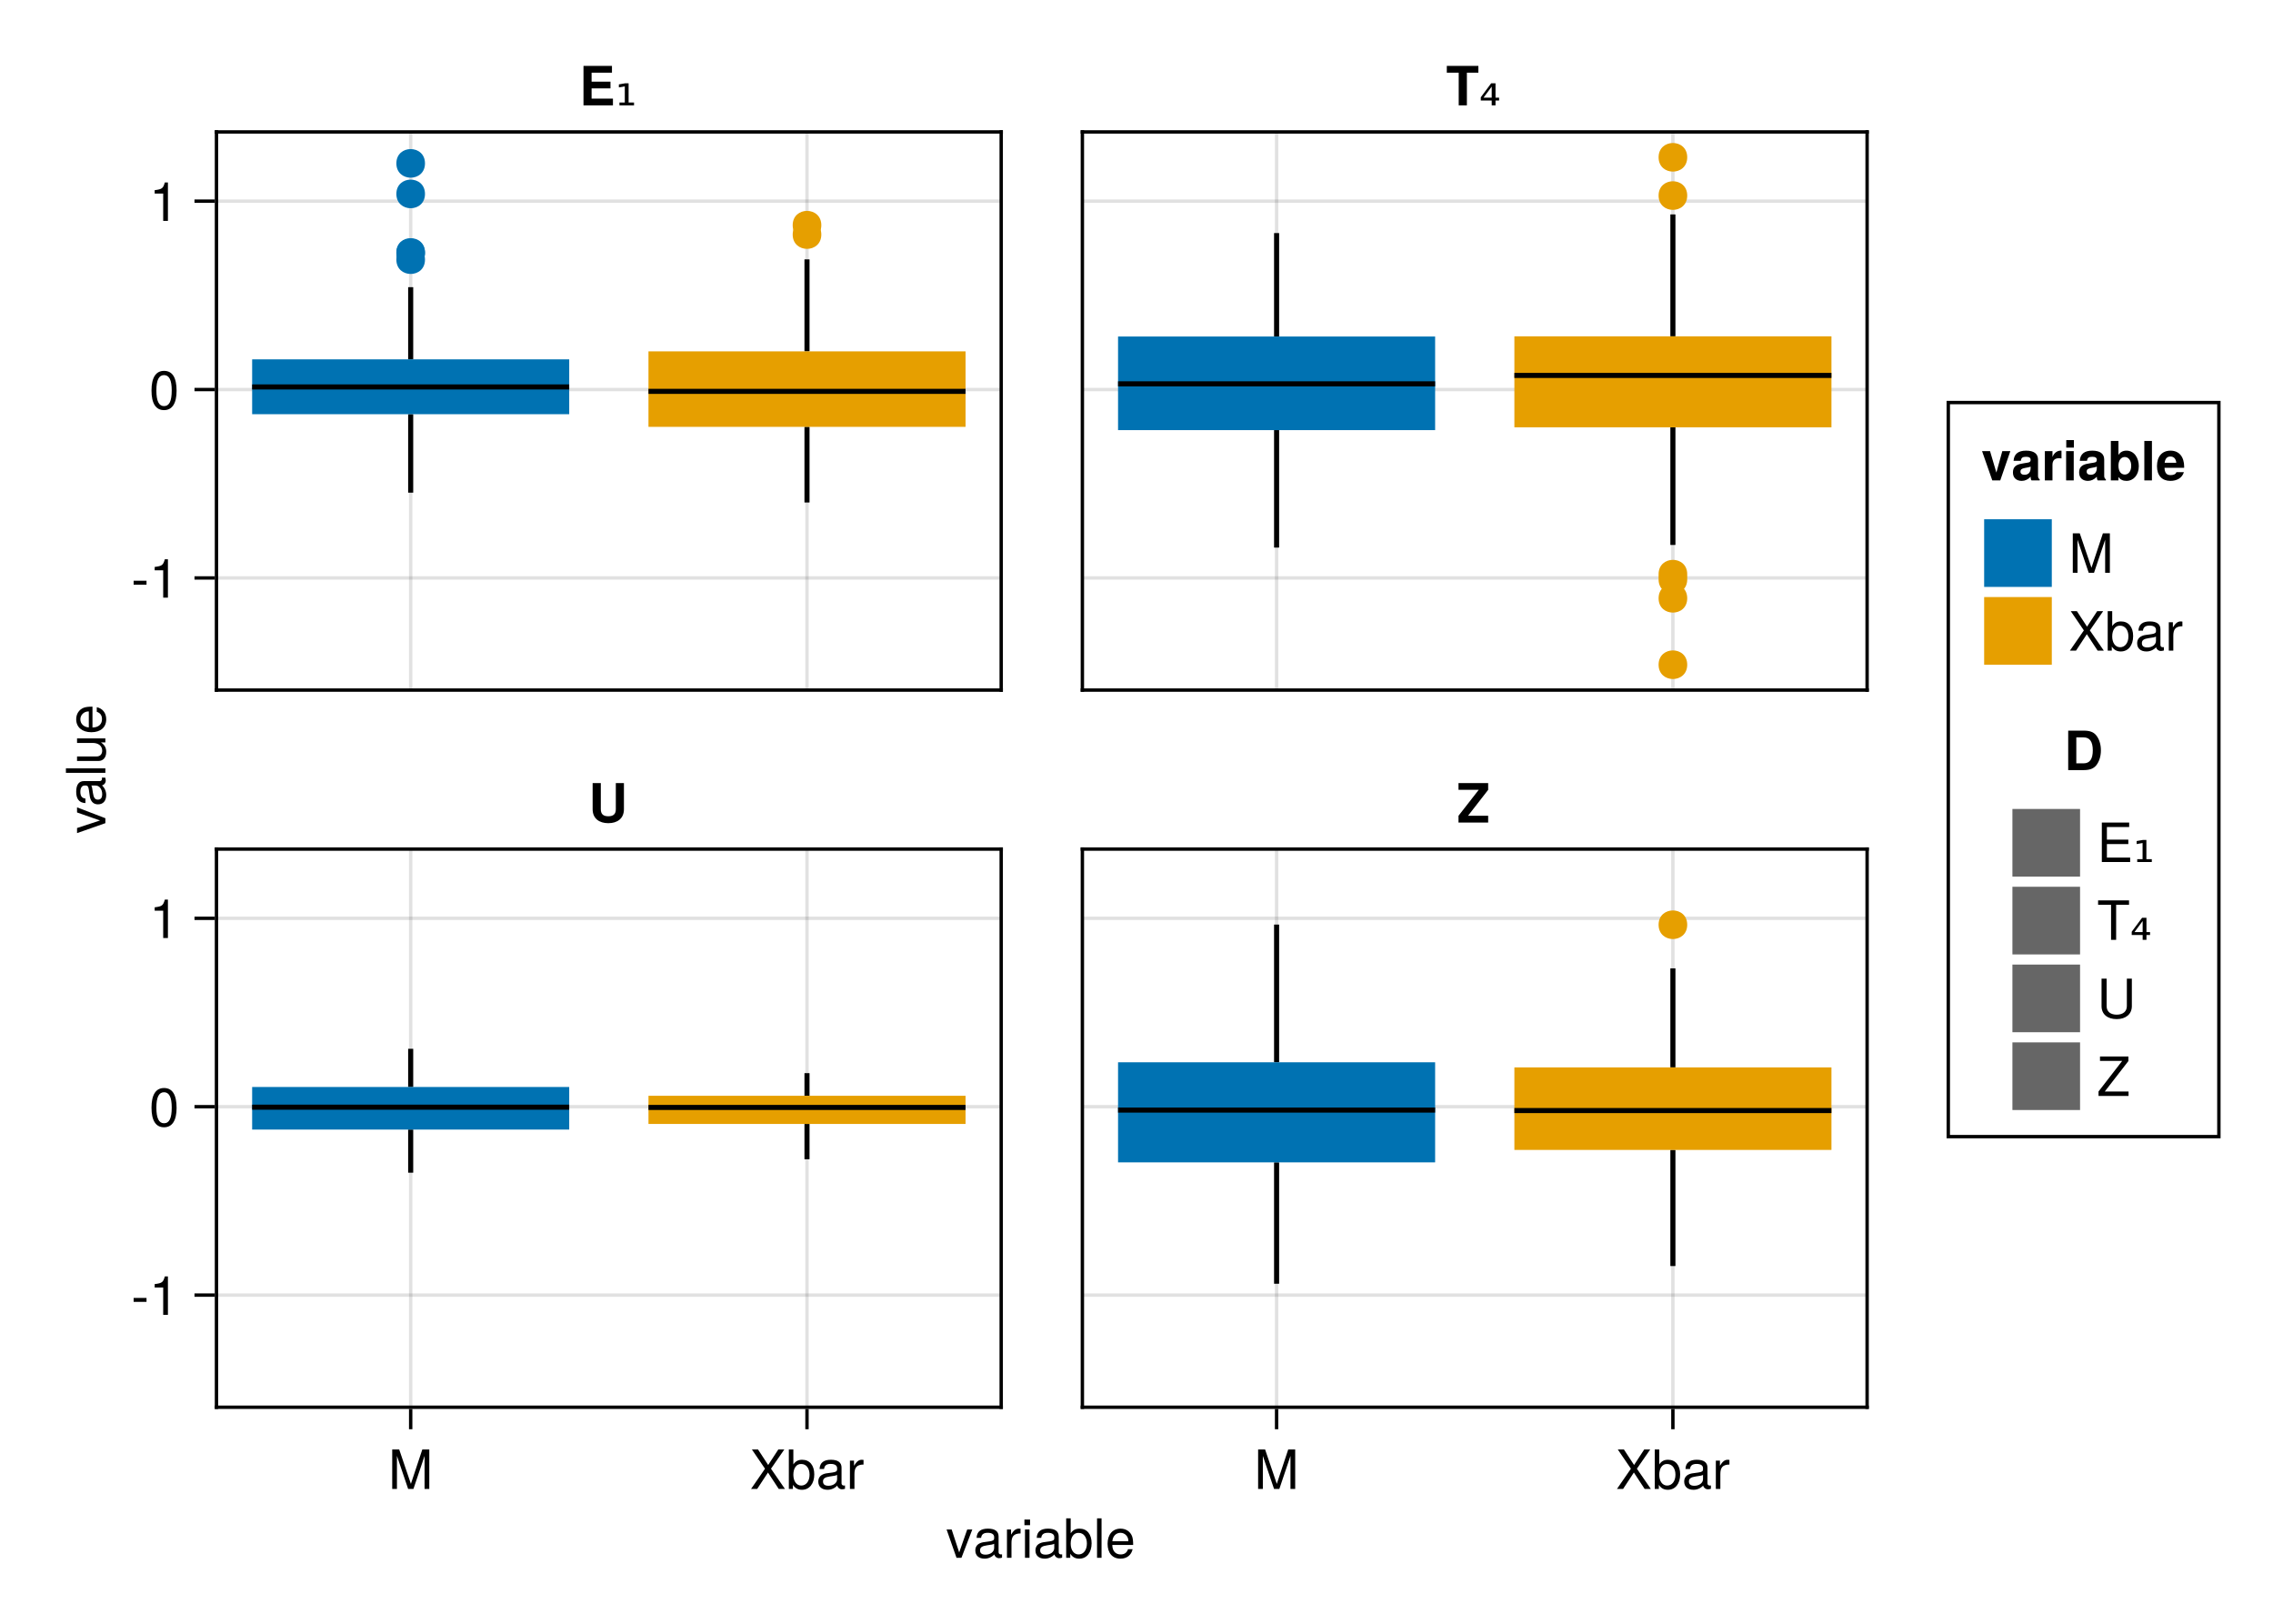 <?xml version="1.0" encoding="UTF-8"?>
<svg xmlns="http://www.w3.org/2000/svg" xmlns:xlink="http://www.w3.org/1999/xlink" width="504pt" height="360pt" viewBox="0 0 504 360" version="1.1">
<defs>
<g>
<symbol overflow="visible" id="glyph0-0-Z2+D+QfI">
<path style="stroke:none;" d="M 0.234 -8.75 C 0.234 -8.75 0.234 0 0.234 0 C 0.234 0 5.641 0 5.641 0 C 5.641 0 5.641 -8.75 5.641 -8.75 C 5.641 -8.75 0.234 -8.75 0.234 -8.75 Z M 0.859 -0.625 C 0.859 -0.625 0.859 -8.125 0.859 -8.125 C 0.859 -8.125 5.016 -8.125 5.016 -8.125 C 5.016 -8.125 5.016 -0.625 5.016 -0.625 C 5.016 -0.625 0.859 -0.625 0.859 -0.625 Z M 0.859 -0.625 "/>
</symbol>
<symbol overflow="visible" id="glyph0-1-Z2+D+QfI">
<path style="stroke:none;" d="M 3.406 -2.875 C 3.406 -2.875 0.547 -2.875 0.547 -2.875 C 0.547 -2.875 0.547 -3.75 0.547 -3.75 C 0.547 -3.75 3.406 -3.75 3.406 -3.75 C 3.406 -3.75 3.406 -2.875 3.406 -2.875 Z M 3.406 -2.875 "/>
</symbol>
<symbol overflow="visible" id="glyph0-2-Z2+D+QfI">
<path style="stroke:none;" d="M 4.156 0 C 4.156 0 3.109 0 3.109 0 C 3.109 0 3.109 -6.062 3.109 -6.062 C 3.109 -6.062 1.219 -6.062 1.219 -6.062 C 1.219 -6.062 1.219 -6.812 1.219 -6.812 C 2.859 -7.016 3.094 -7.203 3.469 -8.516 C 3.469 -8.516 4.156 -8.516 4.156 -8.516 C 4.156 -8.516 4.156 0 4.156 0 Z M 4.156 0 "/>
</symbol>
<symbol overflow="visible" id="glyph0-3-Z2+D+QfI">
<path style="stroke:none;" d="M 6.078 -4.094 C 6.078 -1.297 5.094 0.188 3.297 0.188 C 1.469 0.188 0.516 -1.297 0.516 -4.156 C 0.516 -7.016 1.469 -8.516 3.297 -8.516 C 5.141 -8.516 6.078 -7.047 6.078 -4.094 Z M 5 -4.188 C 5 -6.469 4.438 -7.578 3.297 -7.578 C 2.156 -7.578 1.594 -6.484 1.594 -4.156 C 1.594 -1.828 2.156 -0.703 3.281 -0.703 C 4.453 -0.703 5 -1.781 5 -4.188 Z M 5 -4.188 "/>
</symbol>
<symbol overflow="visible" id="glyph0-4-Z2+D+QfI">
<path style="stroke:none;" d="M 7.781 0 C 7.781 0 6.406 0 6.406 0 C 6.406 0 4.016 -3.641 4.016 -3.641 C 4.016 -3.641 1.625 0 1.625 0 C 1.625 0 0.266 0 0.266 0 C 0.266 0 3.359 -4.484 3.359 -4.484 C 3.359 -4.484 0.453 -8.75 0.453 -8.75 C 0.453 -8.75 1.812 -8.75 1.812 -8.75 C 1.812 -8.75 4.062 -5.312 4.062 -5.312 C 4.062 -5.312 6.312 -8.75 6.312 -8.75 C 6.312 -8.75 7.641 -8.75 7.641 -8.75 C 7.641 -8.75 4.688 -4.484 4.688 -4.484 C 4.688 -4.484 7.781 0 7.781 0 Z M 7.781 0 "/>
</symbol>
<symbol overflow="visible" id="glyph0-5-Z2+D+QfI">
<path style="stroke:none;" d="M 6.281 -3.219 C 6.281 -1.172 5.203 0.188 3.547 0.188 C 2.656 0.188 2.031 -0.172 1.547 -0.906 C 1.547 -0.906 1.547 0 1.547 0 C 1.547 0 0.641 0 0.641 0 C 0.641 0 0.641 -8.75 0.641 -8.75 C 0.641 -8.75 1.641 -8.75 1.641 -8.75 C 1.641 -8.75 1.641 -5.438 1.641 -5.438 C 2.109 -6.141 2.719 -6.469 3.594 -6.469 C 5.25 -6.469 6.281 -5.25 6.281 -3.219 Z M 5.234 -3.156 C 5.234 -4.562 4.516 -5.531 3.391 -5.531 C 2.344 -5.578 1.641 -4.625 1.641 -3.141 C 1.641 -1.719 2.344 -0.75 3.391 -0.75 C 4.484 -0.75 5.234 -1.734 5.234 -3.156 Z M 5.234 -3.156 "/>
</symbol>
<symbol overflow="visible" id="glyph0-6-Z2+D+QfI">
<path style="stroke:none;" d="M 6.422 -0.031 C 6.094 0.062 5.938 0.078 5.734 0.078 C 5.25 0.078 4.812 -0.266 4.703 -0.75 C 4.156 -0.156 3.375 0.188 2.562 0.188 C 1.297 0.188 0.5 -0.484 0.5 -1.625 C 0.5 -2.406 0.875 -2.969 1.609 -3.266 C 1.984 -3.422 2.203 -3.469 3.625 -3.641 C 4.422 -3.75 4.672 -3.922 4.672 -4.344 C 4.672 -4.344 4.672 -4.609 4.672 -4.609 C 4.672 -5.203 4.156 -5.547 3.266 -5.547 C 2.328 -5.547 1.875 -5.203 1.781 -4.422 C 1.781 -4.422 0.781 -4.422 0.781 -4.422 C 0.844 -5.875 1.781 -6.469 3.297 -6.469 C 4.844 -6.469 5.656 -5.875 5.656 -4.75 C 5.656 -4.75 5.656 -1.25 5.656 -1.25 C 5.656 -0.938 5.859 -0.75 6.203 -0.75 C 6.266 -0.75 6.312 -0.75 6.422 -0.781 C 6.422 -0.781 6.422 -0.031 6.422 -0.031 Z M 4.672 -2.172 C 4.672 -2.172 4.672 -3.109 4.672 -3.109 C 4.328 -2.953 4.109 -2.906 3.062 -2.766 C 1.984 -2.609 1.547 -2.312 1.547 -1.656 C 1.547 -0.969 2 -0.703 2.781 -0.703 C 3.75 -0.703 4.672 -1.266 4.672 -2.172 Z M 4.672 -2.172 "/>
</symbol>
<symbol overflow="visible" id="glyph0-7-Z2+D+QfI">
<path style="stroke:none;" d="M 3.859 -5.406 C 2.297 -5.391 1.844 -4.688 1.844 -3.266 C 1.844 -3.266 1.844 0 1.844 0 C 1.844 0 0.844 0 0.844 0 C 0.844 0 0.844 -6.281 0.844 -6.281 C 0.844 -6.281 1.75 -6.281 1.75 -6.281 C 1.75 -6.281 1.75 -5.141 1.75 -5.141 C 2.328 -6.078 2.812 -6.469 3.469 -6.469 C 3.594 -6.469 3.688 -6.453 3.859 -6.438 C 3.859 -6.438 3.859 -5.406 3.859 -5.406 Z M 3.859 -5.406 "/>
</symbol>
<symbol overflow="visible" id="glyph1-0-Z2+D+QfI">
<path style="stroke:none;" d="M 0.234 -8.75 C 0.234 -8.75 0.234 0 0.234 0 C 0.234 0 5.641 0 5.641 0 C 5.641 0 5.641 -8.75 5.641 -8.75 C 5.641 -8.75 0.234 -8.75 0.234 -8.75 Z M 0.859 -0.625 C 0.859 -0.625 0.859 -8.125 0.859 -8.125 C 0.859 -8.125 5.016 -8.125 5.016 -8.125 C 5.016 -8.125 5.016 -0.625 5.016 -0.625 C 5.016 -0.625 0.859 -0.625 0.859 -0.625 Z M 0.859 -0.625 "/>
</symbol>
<symbol overflow="visible" id="glyph1-1-Z2+D+QfI">
<path style="stroke:none;" d="M 4.156 0 C 4.156 0 3.109 0 3.109 0 C 3.109 0 3.109 -6.062 3.109 -6.062 C 3.109 -6.062 1.219 -6.062 1.219 -6.062 C 1.219 -6.062 1.219 -6.812 1.219 -6.812 C 2.859 -7.016 3.094 -7.203 3.469 -8.516 C 3.469 -8.516 4.156 -8.516 4.156 -8.516 C 4.156 -8.516 4.156 0 4.156 0 Z M 4.156 0 "/>
</symbol>
<symbol overflow="visible" id="glyph1-2-Z2+D+QfI">
<path style="stroke:none;" d="M 9.125 0 C 9.125 0 8.078 0 8.078 0 C 8.078 0 8.078 -7.328 8.078 -7.328 C 8.078 -7.328 5.609 0 5.609 0 C 5.609 0 4.438 0 4.438 0 C 4.438 0 1.953 -7.328 1.953 -7.328 C 1.953 -7.328 1.953 0 1.953 0 C 1.953 0 0.906 0 0.906 0 C 0.906 0 0.906 -8.75 0.906 -8.75 C 0.906 -8.75 2.453 -8.75 2.453 -8.75 C 2.453 -8.75 5.047 -1.125 5.047 -1.125 C 5.047 -1.125 7.578 -8.75 7.578 -8.75 C 7.578 -8.75 9.125 -8.75 9.125 -8.75 C 9.125 -8.75 9.125 0 9.125 0 Z M 9.125 0 "/>
</symbol>
<symbol overflow="visible" id="glyph2-0-Z2+D+QfI">
<path style="stroke:none;" d="M 0.234 -8.75 C 0.234 -8.75 0.234 0 0.234 0 C 0.234 0 5.641 0 5.641 0 C 5.641 0 5.641 -8.75 5.641 -8.75 C 5.641 -8.75 0.234 -8.75 0.234 -8.75 Z M 0.859 -0.625 C 0.859 -0.625 0.859 -8.125 0.859 -8.125 C 0.859 -8.125 5.016 -8.125 5.016 -8.125 C 5.016 -8.125 5.016 -0.625 5.016 -0.625 C 5.016 -0.625 0.859 -0.625 0.859 -0.625 Z M 0.859 -0.625 "/>
</symbol>
<symbol overflow="visible" id="glyph2-1-Z2+D+QfI">
<path style="stroke:none;" d="M 9.125 0 C 9.125 0 8.078 0 8.078 0 C 8.078 0 8.078 -7.328 8.078 -7.328 C 8.078 -7.328 5.609 0 5.609 0 C 5.609 0 4.438 0 4.438 0 C 4.438 0 1.953 -7.328 1.953 -7.328 C 1.953 -7.328 1.953 0 1.953 0 C 1.953 0 0.906 0 0.906 0 C 0.906 0 0.906 -8.75 0.906 -8.75 C 0.906 -8.75 2.453 -8.75 2.453 -8.75 C 2.453 -8.75 5.047 -1.125 5.047 -1.125 C 5.047 -1.125 7.578 -8.75 7.578 -8.75 C 7.578 -8.75 9.125 -8.75 9.125 -8.75 C 9.125 -8.75 9.125 0 9.125 0 Z M 9.125 0 "/>
</symbol>
<symbol overflow="visible" id="glyph2-2-Z2+D+QfI">
<path style="stroke:none;" d="M 6.281 -3.219 C 6.281 -1.172 5.203 0.188 3.547 0.188 C 2.656 0.188 2.031 -0.172 1.547 -0.906 C 1.547 -0.906 1.547 0 1.547 0 C 1.547 0 0.641 0 0.641 0 C 0.641 0 0.641 -8.75 0.641 -8.75 C 0.641 -8.75 1.641 -8.75 1.641 -8.75 C 1.641 -8.75 1.641 -5.438 1.641 -5.438 C 2.109 -6.141 2.719 -6.469 3.594 -6.469 C 5.25 -6.469 6.281 -5.25 6.281 -3.219 Z M 5.234 -3.156 C 5.234 -4.562 4.516 -5.531 3.391 -5.531 C 2.344 -5.578 1.641 -4.625 1.641 -3.141 C 1.641 -1.719 2.344 -0.75 3.391 -0.75 C 4.484 -0.75 5.234 -1.734 5.234 -3.156 Z M 5.234 -3.156 "/>
</symbol>
<symbol overflow="visible" id="glyph2-3-Z2+D+QfI">
<path style="stroke:none;" d="M 6.422 -0.031 C 6.094 0.062 5.938 0.078 5.734 0.078 C 5.25 0.078 4.812 -0.266 4.703 -0.75 C 4.156 -0.156 3.375 0.188 2.562 0.188 C 1.297 0.188 0.5 -0.484 0.5 -1.625 C 0.5 -2.406 0.875 -2.969 1.609 -3.266 C 1.984 -3.422 2.203 -3.469 3.625 -3.641 C 4.422 -3.75 4.672 -3.922 4.672 -4.344 C 4.672 -4.344 4.672 -4.609 4.672 -4.609 C 4.672 -5.203 4.156 -5.547 3.266 -5.547 C 2.328 -5.547 1.875 -5.203 1.781 -4.422 C 1.781 -4.422 0.781 -4.422 0.781 -4.422 C 0.844 -5.875 1.781 -6.469 3.297 -6.469 C 4.844 -6.469 5.656 -5.875 5.656 -4.75 C 5.656 -4.75 5.656 -1.25 5.656 -1.25 C 5.656 -0.938 5.859 -0.75 6.203 -0.75 C 6.266 -0.75 6.312 -0.75 6.422 -0.781 C 6.422 -0.781 6.422 -0.031 6.422 -0.031 Z M 4.672 -2.172 C 4.672 -2.172 4.672 -3.109 4.672 -3.109 C 4.328 -2.953 4.109 -2.906 3.062 -2.766 C 1.984 -2.609 1.547 -2.312 1.547 -1.656 C 1.547 -0.969 2 -0.703 2.781 -0.703 C 3.75 -0.703 4.672 -1.266 4.672 -2.172 Z M 4.672 -2.172 "/>
</symbol>
<symbol overflow="visible" id="glyph2-4-Z2+D+QfI">
<path style="stroke:none;" d="M 3.859 -5.406 C 2.297 -5.391 1.844 -4.688 1.844 -3.266 C 1.844 -3.266 1.844 0 1.844 0 C 1.844 0 0.844 0 0.844 0 C 0.844 0 0.844 -6.281 0.844 -6.281 C 0.844 -6.281 1.75 -6.281 1.75 -6.281 C 1.75 -6.281 1.75 -5.141 1.75 -5.141 C 2.328 -6.078 2.812 -6.469 3.469 -6.469 C 3.594 -6.469 3.688 -6.453 3.859 -6.438 C 3.859 -6.438 3.859 -5.406 3.859 -5.406 Z M 3.859 -5.406 "/>
</symbol>
<symbol overflow="visible" id="glyph2-5-Z2+D+QfI">
<path style="stroke:none;" d="M 7.359 0 C 7.359 0 1.078 0 1.078 0 C 1.078 0 1.078 -8.75 1.078 -8.75 C 1.078 -8.75 7.141 -8.75 7.141 -8.75 C 7.141 -8.75 7.141 -7.766 7.141 -7.766 C 7.141 -7.766 2.203 -7.766 2.203 -7.766 C 2.203 -7.766 2.203 -4.969 2.203 -4.969 C 2.203 -4.969 6.953 -4.969 6.953 -4.969 C 6.953 -4.969 6.953 -3.984 6.953 -3.984 C 6.953 -3.984 2.203 -3.984 2.203 -3.984 C 2.203 -3.984 2.203 -0.984 2.203 -0.984 C 2.203 -0.984 7.359 -0.984 7.359 -0.984 C 7.359 -0.984 7.359 0 7.359 0 Z M 7.359 0 "/>
</symbol>
<symbol overflow="visible" id="glyph2-6-Z2+D+QfI">
<path style="stroke:none;" d="M 7.109 -7.766 C 7.109 -7.766 4.25 -7.766 4.25 -7.766 C 4.25 -7.766 4.25 0 4.25 0 C 4.25 0 3.125 0 3.125 0 C 3.125 0 3.125 -7.766 3.125 -7.766 C 3.125 -7.766 0.25 -7.766 0.25 -7.766 C 0.25 -7.766 0.25 -8.75 0.25 -8.75 C 0.25 -8.75 7.109 -8.75 7.109 -8.75 C 7.109 -8.75 7.109 -7.766 7.109 -7.766 Z M 7.109 -7.766 "/>
</symbol>
<symbol overflow="visible" id="glyph2-7-Z2+D+QfI">
<path style="stroke:none;" d="M 7 0 C 7 0 0.344 0 0.344 0 C 0.344 0 0.344 -0.984 0.344 -0.984 C 0.344 -0.984 5.594 -7.766 5.594 -7.766 C 5.594 -7.766 0.672 -7.766 0.672 -7.766 C 0.672 -7.766 0.672 -8.75 0.672 -8.75 C 0.672 -8.75 6.969 -8.75 6.969 -8.75 C 6.969 -8.75 6.969 -7.734 6.969 -7.734 C 6.969 -7.734 1.734 -0.984 1.734 -0.984 C 1.734 -0.984 7 -0.984 7 -0.984 C 7 -0.984 7 0 7 0 Z M 7 0 "/>
</symbol>
<symbol overflow="visible" id="glyph3-0-Z2+D+QfI">
<path style="stroke:none;" d="M 0.234 -8.75 C 0.234 -8.75 0.234 0 0.234 0 C 0.234 0 5.641 0 5.641 0 C 5.641 0 5.641 -8.75 5.641 -8.75 C 5.641 -8.75 0.234 -8.75 0.234 -8.75 Z M 0.859 -0.625 C 0.859 -0.625 0.859 -8.125 0.859 -8.125 C 0.859 -8.125 5.016 -8.125 5.016 -8.125 C 5.016 -8.125 5.016 -0.625 5.016 -0.625 C 5.016 -0.625 0.859 -0.625 0.859 -0.625 Z M 0.859 -0.625 "/>
</symbol>
<symbol overflow="visible" id="glyph3-1-Z2+D+QfI">
<path style="stroke:none;" d="M 7.781 0 C 7.781 0 6.406 0 6.406 0 C 6.406 0 4.016 -3.641 4.016 -3.641 C 4.016 -3.641 1.625 0 1.625 0 C 1.625 0 0.266 0 0.266 0 C 0.266 0 3.359 -4.484 3.359 -4.484 C 3.359 -4.484 0.453 -8.75 0.453 -8.75 C 0.453 -8.75 1.812 -8.75 1.812 -8.75 C 1.812 -8.75 4.062 -5.312 4.062 -5.312 C 4.062 -5.312 6.312 -8.75 6.312 -8.75 C 6.312 -8.75 7.641 -8.75 7.641 -8.75 C 7.641 -8.75 4.688 -4.484 4.688 -4.484 C 4.688 -4.484 7.781 0 7.781 0 Z M 7.781 0 "/>
</symbol>
<symbol overflow="visible" id="glyph4-0-Z2+D+QfI">
<path style="stroke:none;" d="M 0.234 -8.75 C 0.234 -8.75 0.234 0 0.234 0 C 0.234 0 5.641 0 5.641 0 C 5.641 0 5.641 -8.75 5.641 -8.75 C 5.641 -8.75 0.234 -8.75 0.234 -8.75 Z M 0.859 -0.625 C 0.859 -0.625 0.859 -8.125 0.859 -8.125 C 0.859 -8.125 5.016 -8.125 5.016 -8.125 C 5.016 -8.125 5.016 -0.625 5.016 -0.625 C 5.016 -0.625 0.859 -0.625 0.859 -0.625 Z M 0.859 -0.625 "/>
</symbol>
<symbol overflow="visible" id="glyph4-1-Z2+D+QfI">
<path style="stroke:none;" d="M 3.406 -2.875 C 3.406 -2.875 0.547 -2.875 0.547 -2.875 C 0.547 -2.875 0.547 -3.75 0.547 -3.75 C 0.547 -3.75 3.406 -3.75 3.406 -3.75 C 3.406 -3.75 3.406 -2.875 3.406 -2.875 Z M 3.406 -2.875 "/>
</symbol>
<symbol overflow="visible" id="glyph4-2-Z2+D+QfI">
<path style="stroke:none;" d="M 4.156 0 C 4.156 0 3.109 0 3.109 0 C 3.109 0 3.109 -6.062 3.109 -6.062 C 3.109 -6.062 1.219 -6.062 1.219 -6.062 C 1.219 -6.062 1.219 -6.812 1.219 -6.812 C 2.859 -7.016 3.094 -7.203 3.469 -8.516 C 3.469 -8.516 4.156 -8.516 4.156 -8.516 C 4.156 -8.516 4.156 0 4.156 0 Z M 4.156 0 "/>
</symbol>
<symbol overflow="visible" id="glyph4-3-Z2+D+QfI">
<path style="stroke:none;" d="M 5.828 -6.281 C 5.828 -6.281 3.422 0 3.422 0 C 3.422 0 2.328 0 2.328 0 C 2.328 0 0.125 -6.281 0.125 -6.281 C 0.125 -6.281 1.25 -6.281 1.25 -6.281 C 1.25 -6.281 2.922 -1.188 2.922 -1.188 C 2.922 -1.188 4.703 -6.281 4.703 -6.281 C 4.703 -6.281 5.828 -6.281 5.828 -6.281 Z M 5.828 -6.281 "/>
</symbol>
<symbol overflow="visible" id="glyph4-4-Z2+D+QfI">
<path style="stroke:none;" d="M 6.422 -0.031 C 6.094 0.062 5.938 0.078 5.734 0.078 C 5.25 0.078 4.812 -0.266 4.703 -0.75 C 4.156 -0.156 3.375 0.188 2.562 0.188 C 1.297 0.188 0.5 -0.484 0.5 -1.625 C 0.5 -2.406 0.875 -2.969 1.609 -3.266 C 1.984 -3.422 2.203 -3.469 3.625 -3.641 C 4.422 -3.75 4.672 -3.922 4.672 -4.344 C 4.672 -4.344 4.672 -4.609 4.672 -4.609 C 4.672 -5.203 4.156 -5.547 3.266 -5.547 C 2.328 -5.547 1.875 -5.203 1.781 -4.422 C 1.781 -4.422 0.781 -4.422 0.781 -4.422 C 0.844 -5.875 1.781 -6.469 3.297 -6.469 C 4.844 -6.469 5.656 -5.875 5.656 -4.75 C 5.656 -4.75 5.656 -1.25 5.656 -1.25 C 5.656 -0.938 5.859 -0.75 6.203 -0.75 C 6.266 -0.75 6.312 -0.75 6.422 -0.781 C 6.422 -0.781 6.422 -0.031 6.422 -0.031 Z M 4.672 -2.172 C 4.672 -2.172 4.672 -3.109 4.672 -3.109 C 4.328 -2.953 4.109 -2.906 3.062 -2.766 C 1.984 -2.609 1.547 -2.312 1.547 -1.656 C 1.547 -0.969 2 -0.703 2.781 -0.703 C 3.75 -0.703 4.672 -1.266 4.672 -2.172 Z M 4.672 -2.172 "/>
</symbol>
<symbol overflow="visible" id="glyph4-5-Z2+D+QfI">
<path style="stroke:none;" d="M 3.859 -5.406 C 2.297 -5.391 1.844 -4.688 1.844 -3.266 C 1.844 -3.266 1.844 0 1.844 0 C 1.844 0 0.844 0 0.844 0 C 0.844 0 0.844 -6.281 0.844 -6.281 C 0.844 -6.281 1.75 -6.281 1.75 -6.281 C 1.75 -6.281 1.75 -5.141 1.75 -5.141 C 2.328 -6.078 2.812 -6.469 3.469 -6.469 C 3.594 -6.469 3.688 -6.453 3.859 -6.438 C 3.859 -6.438 3.859 -5.406 3.859 -5.406 Z M 3.859 -5.406 "/>
</symbol>
<symbol overflow="visible" id="glyph4-6-Z2+D+QfI">
<path style="stroke:none;" d="M 1.844 0 C 1.844 0 0.844 0 0.844 0 C 0.844 0 0.844 -6.281 0.844 -6.281 C 0.844 -6.281 1.844 -6.281 1.844 -6.281 C 1.844 -6.281 1.844 0 1.844 0 Z M 1.969 -7.234 C 1.969 -7.234 0.719 -7.234 0.719 -7.234 C 0.719 -7.234 0.719 -8.484 0.719 -8.484 C 0.719 -8.484 1.969 -8.484 1.969 -8.484 C 1.969 -8.484 1.969 -7.234 1.969 -7.234 Z M 1.969 -7.234 "/>
</symbol>
<symbol overflow="visible" id="glyph4-7-Z2+D+QfI">
<path style="stroke:none;" d="M 6.281 -3.219 C 6.281 -1.172 5.203 0.188 3.547 0.188 C 2.656 0.188 2.031 -0.172 1.547 -0.906 C 1.547 -0.906 1.547 0 1.547 0 C 1.547 0 0.641 0 0.641 0 C 0.641 0 0.641 -8.75 0.641 -8.75 C 0.641 -8.75 1.641 -8.75 1.641 -8.75 C 1.641 -8.75 1.641 -5.438 1.641 -5.438 C 2.109 -6.141 2.719 -6.469 3.594 -6.469 C 5.25 -6.469 6.281 -5.25 6.281 -3.219 Z M 5.234 -3.156 C 5.234 -4.562 4.516 -5.531 3.391 -5.531 C 2.344 -5.578 1.641 -4.625 1.641 -3.141 C 1.641 -1.719 2.344 -0.75 3.391 -0.75 C 4.484 -0.75 5.234 -1.734 5.234 -3.156 Z M 5.234 -3.156 "/>
</symbol>
<symbol overflow="visible" id="glyph4-8-Z2+D+QfI">
<path style="stroke:none;" d="M 1.812 0 C 1.812 0 0.812 0 0.812 0 C 0.812 0 0.812 -8.75 0.812 -8.75 C 0.812 -8.75 1.812 -8.75 1.812 -8.75 C 1.812 -8.75 1.812 0 1.812 0 Z M 1.812 0 "/>
</symbol>
<symbol overflow="visible" id="glyph4-9-Z2+D+QfI">
<path style="stroke:none;" d="M 6.156 -2.859 C 6.156 -2.859 1.531 -2.859 1.531 -2.859 C 1.547 -1.422 2.328 -0.75 3.375 -0.75 C 4.172 -0.75 4.734 -1.078 5.016 -1.906 C 5.016 -1.906 6.031 -1.906 6.031 -1.906 C 5.766 -0.641 4.781 0.188 3.344 0.188 C 1.578 0.188 0.484 -1.047 0.484 -3.109 C 0.484 -5.172 1.609 -6.469 3.359 -6.469 C 4.531 -6.469 5.5 -5.844 5.906 -4.812 C 6.078 -4.344 6.156 -3.766 6.156 -2.859 Z M 5.094 -3.75 C 5.094 -4.734 4.328 -5.547 3.344 -5.547 C 2.344 -5.547 1.625 -4.781 1.547 -3.672 C 1.547 -3.672 5.078 -3.672 5.078 -3.672 C 5.094 -3.703 5.094 -3.75 5.094 -3.75 Z M 5.094 -3.75 "/>
</symbol>
<symbol overflow="visible" id="glyph5-0-Z2+D+QfI">
<path style="stroke:none;" d="M 0.234 -8.75 C 0.234 -8.75 0.234 0 0.234 0 C 0.234 0 5.641 0 5.641 0 C 5.641 0 5.641 -8.75 5.641 -8.75 C 5.641 -8.75 0.234 -8.75 0.234 -8.75 Z M 0.859 -0.625 C 0.859 -0.625 0.859 -8.125 0.859 -8.125 C 0.859 -8.125 5.016 -8.125 5.016 -8.125 C 5.016 -8.125 5.016 -0.625 5.016 -0.625 C 5.016 -0.625 0.859 -0.625 0.859 -0.625 Z M 0.859 -0.625 "/>
</symbol>
<symbol overflow="visible" id="glyph5-1-Z2+D+QfI">
<path style="stroke:none;" d="M 6.078 -4.094 C 6.078 -1.297 5.094 0.188 3.297 0.188 C 1.469 0.188 0.516 -1.297 0.516 -4.156 C 0.516 -7.016 1.469 -8.516 3.297 -8.516 C 5.141 -8.516 6.078 -7.047 6.078 -4.094 Z M 5 -4.188 C 5 -6.469 4.438 -7.578 3.297 -7.578 C 2.156 -7.578 1.594 -6.484 1.594 -4.156 C 1.594 -1.828 2.156 -0.703 3.281 -0.703 C 4.453 -0.703 5 -1.781 5 -4.188 Z M 5 -4.188 "/>
</symbol>
<symbol overflow="visible" id="glyph5-2-Z2+D+QfI">
<path style="stroke:none;" d="M 4.156 0 C 4.156 0 3.109 0 3.109 0 C 3.109 0 3.109 -6.062 3.109 -6.062 C 3.109 -6.062 1.219 -6.062 1.219 -6.062 C 1.219 -6.062 1.219 -6.812 1.219 -6.812 C 2.859 -7.016 3.094 -7.203 3.469 -8.516 C 3.469 -8.516 4.156 -8.516 4.156 -8.516 C 4.156 -8.516 4.156 0 4.156 0 Z M 4.156 0 "/>
</symbol>
<symbol overflow="visible" id="glyph5-3-Z2+D+QfI">
<path style="stroke:none;" d="M 7.734 -2.656 C 7.734 -0.906 6.422 0.219 4.375 0.219 C 2.297 0.219 1.016 -0.891 1.016 -2.656 C 1.016 -2.656 1.016 -8.75 1.016 -8.75 C 1.016 -8.75 2.141 -8.75 2.141 -8.75 C 2.141 -8.75 2.141 -2.656 2.141 -2.656 C 2.141 -1.391 3.062 -0.766 4.375 -0.766 C 5.766 -0.766 6.625 -1.484 6.625 -2.656 C 6.625 -2.656 6.625 -8.75 6.625 -8.75 C 6.625 -8.75 7.734 -8.75 7.734 -8.75 C 7.734 -8.75 7.734 -2.656 7.734 -2.656 Z M 7.734 -2.656 "/>
</symbol>
<symbol overflow="visible" id="glyph6-0-Z2+D+QfI">
<path style="stroke:none;" d="M 0.234 -8.75 C 0.234 -8.75 0.234 0 0.234 0 C 0.234 0 5.641 0 5.641 0 C 5.641 0 5.641 -8.75 5.641 -8.75 C 5.641 -8.75 0.234 -8.75 0.234 -8.75 Z M 0.859 -0.625 C 0.859 -0.625 0.859 -8.125 0.859 -8.125 C 0.859 -8.125 5.016 -8.125 5.016 -8.125 C 5.016 -8.125 5.016 -0.625 5.016 -0.625 C 5.016 -0.625 0.859 -0.625 0.859 -0.625 Z M 0.859 -0.625 "/>
</symbol>
<symbol overflow="visible" id="glyph6-1-Z2+D+QfI">
<path style="stroke:none;" d="M 9.125 0 C 9.125 0 8.078 0 8.078 0 C 8.078 0 8.078 -7.328 8.078 -7.328 C 8.078 -7.328 5.609 0 5.609 0 C 5.609 0 4.438 0 4.438 0 C 4.438 0 1.953 -7.328 1.953 -7.328 C 1.953 -7.328 1.953 0 1.953 0 C 1.953 0 0.906 0 0.906 0 C 0.906 0 0.906 -8.75 0.906 -8.75 C 0.906 -8.75 2.453 -8.75 2.453 -8.75 C 2.453 -8.75 5.047 -1.125 5.047 -1.125 C 5.047 -1.125 7.578 -8.75 7.578 -8.75 C 7.578 -8.75 9.125 -8.75 9.125 -8.75 C 9.125 -8.75 9.125 0 9.125 0 Z M 9.125 0 "/>
</symbol>
<symbol overflow="visible" id="glyph6-2-Z2+D+QfI">
<path style="stroke:none;" d="M 7.781 0 C 7.781 0 6.406 0 6.406 0 C 6.406 0 4.016 -3.641 4.016 -3.641 C 4.016 -3.641 1.625 0 1.625 0 C 1.625 0 0.266 0 0.266 0 C 0.266 0 3.359 -4.484 3.359 -4.484 C 3.359 -4.484 0.453 -8.75 0.453 -8.75 C 0.453 -8.75 1.812 -8.75 1.812 -8.75 C 1.812 -8.75 4.062 -5.312 4.062 -5.312 C 4.062 -5.312 6.312 -8.75 6.312 -8.75 C 6.312 -8.75 7.641 -8.75 7.641 -8.75 C 7.641 -8.75 4.688 -4.484 4.688 -4.484 C 4.688 -4.484 7.781 0 7.781 0 Z M 7.781 0 "/>
</symbol>
<symbol overflow="visible" id="glyph6-3-Z2+D+QfI">
<path style="stroke:none;" d="M 6.281 -3.219 C 6.281 -1.172 5.203 0.188 3.547 0.188 C 2.656 0.188 2.031 -0.172 1.547 -0.906 C 1.547 -0.906 1.547 0 1.547 0 C 1.547 0 0.641 0 0.641 0 C 0.641 0 0.641 -8.75 0.641 -8.75 C 0.641 -8.75 1.641 -8.75 1.641 -8.75 C 1.641 -8.75 1.641 -5.438 1.641 -5.438 C 2.109 -6.141 2.719 -6.469 3.594 -6.469 C 5.25 -6.469 6.281 -5.25 6.281 -3.219 Z M 5.234 -3.156 C 5.234 -4.562 4.516 -5.531 3.391 -5.531 C 2.344 -5.578 1.641 -4.625 1.641 -3.141 C 1.641 -1.719 2.344 -0.75 3.391 -0.75 C 4.484 -0.75 5.234 -1.734 5.234 -3.156 Z M 5.234 -3.156 "/>
</symbol>
<symbol overflow="visible" id="glyph6-4-Z2+D+QfI">
<path style="stroke:none;" d="M 6.422 -0.031 C 6.094 0.062 5.938 0.078 5.734 0.078 C 5.25 0.078 4.812 -0.266 4.703 -0.75 C 4.156 -0.156 3.375 0.188 2.562 0.188 C 1.297 0.188 0.5 -0.484 0.5 -1.625 C 0.5 -2.406 0.875 -2.969 1.609 -3.266 C 1.984 -3.422 2.203 -3.469 3.625 -3.641 C 4.422 -3.75 4.672 -3.922 4.672 -4.344 C 4.672 -4.344 4.672 -4.609 4.672 -4.609 C 4.672 -5.203 4.156 -5.547 3.266 -5.547 C 2.328 -5.547 1.875 -5.203 1.781 -4.422 C 1.781 -4.422 0.781 -4.422 0.781 -4.422 C 0.844 -5.875 1.781 -6.469 3.297 -6.469 C 4.844 -6.469 5.656 -5.875 5.656 -4.75 C 5.656 -4.75 5.656 -1.25 5.656 -1.25 C 5.656 -0.938 5.859 -0.75 6.203 -0.75 C 6.266 -0.75 6.312 -0.75 6.422 -0.781 C 6.422 -0.781 6.422 -0.031 6.422 -0.031 Z M 4.672 -2.172 C 4.672 -2.172 4.672 -3.109 4.672 -3.109 C 4.328 -2.953 4.109 -2.906 3.062 -2.766 C 1.984 -2.609 1.547 -2.312 1.547 -1.656 C 1.547 -0.969 2 -0.703 2.781 -0.703 C 3.75 -0.703 4.672 -1.266 4.672 -2.172 Z M 4.672 -2.172 "/>
</symbol>
<symbol overflow="visible" id="glyph7-0-Z2+D+QfI">
<path style="stroke:none;" d="M 0.234 -8.75 C 0.234 -8.75 0.234 0 0.234 0 C 0.234 0 5.641 0 5.641 0 C 5.641 0 5.641 -8.75 5.641 -8.75 C 5.641 -8.75 0.234 -8.75 0.234 -8.75 Z M 0.859 -0.625 C 0.859 -0.625 0.859 -8.125 0.859 -8.125 C 0.859 -8.125 5.016 -8.125 5.016 -8.125 C 5.016 -8.125 5.016 -0.625 5.016 -0.625 C 5.016 -0.625 0.859 -0.625 0.859 -0.625 Z M 0.859 -0.625 "/>
</symbol>
<symbol overflow="visible" id="glyph7-1-Z2+D+QfI">
<path style="stroke:none;" d="M 7.484 0 C 7.484 0 0.953 0 0.953 0 C 0.953 0 0.953 -8.75 0.953 -8.75 C 0.953 -8.75 7.266 -8.75 7.266 -8.75 C 7.266 -8.75 7.266 -7.25 7.266 -7.25 C 7.266 -7.25 2.75 -7.25 2.75 -7.25 C 2.75 -7.25 2.75 -5.266 2.75 -5.266 C 2.75 -5.266 6.938 -5.266 6.938 -5.266 C 6.938 -5.266 6.938 -3.766 6.938 -3.766 C 6.938 -3.766 2.75 -3.766 2.75 -3.766 C 2.75 -3.766 2.75 -1.5 2.75 -1.5 C 2.75 -1.5 7.484 -1.5 7.484 -1.5 C 7.484 -1.5 7.484 0 7.484 0 Z M 7.484 0 "/>
</symbol>
<symbol overflow="visible" id="glyph8-0-Z2+D+QfI">
<path style="stroke:none;" d="M 0.594 2.125 L 0.594 -8.469 L 6.594 -8.469 L 6.594 2.125 Z M 1.266 1.453 L 5.938 1.453 L 5.938 -7.781 L 1.266 -7.781 Z M 1.266 1.453 "/>
</symbol>
<symbol overflow="visible" id="glyph8-1-Z2+D+QfI">
<path style="stroke:none;" d="M 0.922 -0.641 L 2.109 -0.641 L 2.109 -4.219 L 0.797 -3.984 L 0.797 -4.656 L 2.156 -4.891 L 2.953 -4.891 L 2.953 -0.641 L 4.156 -0.641 L 4.156 0 L 0.922 0 Z M 0.922 -0.641 "/>
</symbol>
<symbol overflow="visible" id="glyph9-0-Z2+D+QfI">
<path style="stroke:none;" d="M 0.234 -8.75 C 0.234 -8.75 0.234 0 0.234 0 C 0.234 0 5.641 0 5.641 0 C 5.641 0 5.641 -8.75 5.641 -8.75 C 5.641 -8.75 0.234 -8.75 0.234 -8.75 Z M 0.859 -0.625 C 0.859 -0.625 0.859 -8.125 0.859 -8.125 C 0.859 -8.125 5.016 -8.125 5.016 -8.125 C 5.016 -8.125 5.016 -0.625 5.016 -0.625 C 5.016 -0.625 0.859 -0.625 0.859 -0.625 Z M 0.859 -0.625 "/>
</symbol>
<symbol overflow="visible" id="glyph9-1-Z2+D+QfI">
<path style="stroke:none;" d="M 7.172 -7.25 C 7.172 -7.25 4.625 -7.25 4.625 -7.25 C 4.625 -7.25 4.625 0 4.625 0 C 4.625 0 2.812 0 2.812 0 C 2.812 0 2.812 -7.25 2.812 -7.25 C 2.812 -7.25 0.172 -7.25 0.172 -7.25 C 0.172 -7.25 0.172 -8.75 0.172 -8.75 C 0.172 -8.75 7.172 -8.75 7.172 -8.75 C 7.172 -8.75 7.172 -7.25 7.172 -7.25 Z M 7.172 -7.25 "/>
</symbol>
<symbol overflow="visible" id="glyph10-0-Z2+D+QfI">
<path style="stroke:none;" d="M 0.594 2.125 L 0.594 -8.469 L 6.594 -8.469 L 6.594 2.125 Z M 1.266 1.453 L 5.938 1.453 L 5.938 -7.781 L 1.266 -7.781 Z M 1.266 1.453 "/>
</symbol>
<symbol overflow="visible" id="glyph10-1-Z2+D+QfI">
<path style="stroke:none;" d="M 2.797 -4.172 L 0.984 -1.719 L 2.797 -1.719 Z M 2.672 -4.891 L 3.641 -4.891 L 3.641 -1.719 L 4.438 -1.719 L 4.438 -1.078 L 3.641 -1.078 L 3.641 0 L 2.797 0 L 2.797 -1.078 L 0.375 -1.078 L 0.375 -1.797 Z M 2.672 -4.891 "/>
</symbol>
<symbol overflow="visible" id="glyph11-0-Z2+D+QfI">
<path style="stroke:none;" d="M 0.234 -8.75 C 0.234 -8.75 0.234 0 0.234 0 C 0.234 0 5.641 0 5.641 0 C 5.641 0 5.641 -8.75 5.641 -8.75 C 5.641 -8.75 0.234 -8.75 0.234 -8.75 Z M 0.859 -0.625 C 0.859 -0.625 0.859 -8.125 0.859 -8.125 C 0.859 -8.125 5.016 -8.125 5.016 -8.125 C 5.016 -8.125 5.016 -0.625 5.016 -0.625 C 5.016 -0.625 0.859 -0.625 0.859 -0.625 Z M 0.859 -0.625 "/>
</symbol>
<symbol overflow="visible" id="glyph11-1-Z2+D+QfI">
<path style="stroke:none;" d="M 7.844 -2.953 C 7.844 -0.891 6.391 0.141 4.375 0.141 C 2.375 0.141 0.906 -0.891 0.906 -2.953 C 0.906 -2.953 0.906 -8.75 0.906 -8.75 C 0.906 -8.75 2.719 -8.75 2.719 -8.75 C 2.719 -8.75 2.719 -2.953 2.719 -2.953 C 2.719 -1.891 3.25 -1.391 4.375 -1.391 C 5.516 -1.391 6.047 -1.891 6.047 -2.953 C 6.047 -2.953 6.047 -8.75 6.047 -8.75 C 6.047 -8.75 7.844 -8.75 7.844 -8.75 C 7.844 -8.75 7.844 -2.953 7.844 -2.953 Z M 7.844 -2.953 "/>
</symbol>
<symbol overflow="visible" id="glyph11-2-Z2+D+QfI">
<path style="stroke:none;" d="M 6.438 -6.484 C 6.438 -6.484 4.203 0 4.203 0 C 4.203 0 2.438 0 2.438 0 C 2.438 0 0.172 -6.484 0.172 -6.484 C 0.172 -6.484 1.938 -6.484 1.938 -6.484 C 1.938 -6.484 3.344 -1.734 3.344 -1.734 C 3.344 -1.734 4.656 -6.484 4.656 -6.484 C 4.656 -6.484 6.438 -6.484 6.438 -6.484 Z M 6.438 -6.484 "/>
</symbol>
<symbol overflow="visible" id="glyph11-3-Z2+D+QfI">
<path style="stroke:none;" d="M 6.281 0 C 6.281 0 4.469 0 4.469 0 C 4.312 -0.188 4.266 -0.484 4.266 -0.812 C 3.688 -0.203 3.031 0.109 2.297 0.109 C 1.219 0.109 0.344 -0.484 0.344 -1.75 C 0.344 -2.922 0.953 -3.484 2.25 -3.703 C 2.25 -3.703 2.922 -3.828 2.922 -3.828 C 3.75 -3.969 4.266 -3.906 4.266 -4.578 C 4.266 -5.016 3.938 -5.234 3.281 -5.234 C 2.453 -5.234 2.188 -5.016 2.094 -4.344 C 2.094 -4.344 0.484 -4.344 0.484 -4.344 C 0.594 -5.844 1.5 -6.594 3.25 -6.594 C 5 -6.594 5.906 -5.922 5.906 -4.594 C 5.906 -4.594 5.906 -1 5.906 -1 C 5.906 -0.656 5.984 -0.484 6.281 -0.203 C 6.281 -0.203 6.281 0 6.281 0 Z M 4.266 -2.766 C 4.266 -2.766 4.266 -3.062 4.266 -3.062 C 4.062 -2.969 4 -2.938 3.547 -2.859 C 3.547 -2.859 2.969 -2.75 2.969 -2.75 C 2.281 -2.609 2.016 -2.438 2.016 -1.938 C 2.016 -1.469 2.359 -1.25 2.922 -1.25 C 3.781 -1.25 4.266 -1.797 4.266 -2.766 Z M 4.266 -2.766 "/>
</symbol>
<symbol overflow="visible" id="glyph11-4-Z2+D+QfI">
<path style="stroke:none;" d="M 4.438 -4.875 C 4.219 -4.906 4.094 -4.922 3.906 -4.922 C 2.922 -4.922 2.438 -4.422 2.438 -3.438 C 2.438 -3.438 2.438 0 2.438 0 C 2.438 0 0.75 0 0.75 0 C 0.75 0 0.75 -6.484 0.75 -6.484 C 0.75 -6.484 2.438 -6.484 2.438 -6.484 C 2.438 -6.484 2.438 -5.203 2.438 -5.203 C 2.797 -6.078 3.469 -6.594 4.234 -6.594 C 4.281 -6.594 4.344 -6.594 4.438 -6.578 C 4.438 -6.578 4.438 -4.875 4.438 -4.875 Z M 4.438 -4.875 "/>
</symbol>
<symbol overflow="visible" id="glyph11-5-Z2+D+QfI">
<path style="stroke:none;" d="M 2.484 0 C 2.484 0 0.797 0 0.797 0 C 0.797 0 0.797 -6.484 0.797 -6.484 C 0.797 -6.484 2.484 -6.484 2.484 -6.484 C 2.484 -6.484 2.484 0 2.484 0 Z M 2.516 -7.266 C 2.516 -7.266 0.828 -7.266 0.828 -7.266 C 0.828 -7.266 0.828 -8.938 0.828 -8.938 C 0.828 -8.938 2.516 -8.938 2.516 -8.938 C 2.516 -8.938 2.516 -7.266 2.516 -7.266 Z M 2.516 -7.266 "/>
</symbol>
<symbol overflow="visible" id="glyph11-6-Z2+D+QfI">
<path style="stroke:none;" d="M 6.906 -3.156 C 6.906 -1.203 5.719 0.109 4.172 0.109 C 3.359 0.109 2.797 -0.188 2.391 -0.75 C 2.391 -0.75 2.391 0 2.391 0 C 2.391 0 0.703 0 0.703 0 C 0.703 0 0.703 -8.75 0.703 -8.75 C 0.703 -8.75 2.391 -8.75 2.391 -8.75 C 2.391 -8.75 2.391 -5.641 2.391 -5.641 C 2.797 -6.281 3.375 -6.594 4.172 -6.594 C 5.875 -6.594 6.906 -4.984 6.906 -3.156 Z M 5.219 -3.234 C 5.219 -4.422 4.625 -5.188 3.797 -5.188 C 2.969 -5.188 2.391 -4.438 2.391 -3.266 C 2.391 -2.031 2.953 -1.297 3.797 -1.297 C 4.625 -1.297 5.219 -2.047 5.219 -3.234 Z M 5.219 -3.234 "/>
</symbol>
<symbol overflow="visible" id="glyph11-7-Z2+D+QfI">
<path style="stroke:none;" d="M 2.484 0 C 2.484 0 0.797 0 0.797 0 C 0.797 0 0.797 -8.75 0.797 -8.75 C 0.797 -8.75 2.484 -8.75 2.484 -8.75 C 2.484 -8.75 2.484 0 2.484 0 Z M 2.484 0 "/>
</symbol>
<symbol overflow="visible" id="glyph11-8-Z2+D+QfI">
<path style="stroke:none;" d="M 6.297 -3 C 6.297 -3 6.281 -2.797 6.281 -2.797 C 6.281 -2.797 1.938 -2.797 1.938 -2.797 C 1.984 -1.531 2.5 -1.172 3.281 -1.172 C 3.906 -1.172 4.422 -1.359 4.578 -1.828 C 4.578 -1.828 6.234 -1.828 6.234 -1.828 C 5.859 -0.547 4.688 0.109 3.234 0.109 C 1.391 0.109 0.266 -1.078 0.266 -3.156 C 0.266 -5.328 1.406 -6.594 3.266 -6.594 C 5.172 -6.594 6.297 -5.234 6.297 -3 Z M 4.547 -3.906 C 4.469 -4.844 3.953 -5.297 3.234 -5.297 C 2.5 -5.297 2.078 -4.812 1.969 -3.906 C 1.969 -3.906 4.547 -3.906 4.547 -3.906 Z M 4.547 -3.906 "/>
</symbol>
<symbol overflow="visible" id="glyph11-9-Z2+D+QfI">
<path style="stroke:none;" d="M 8.172 -4.375 C 8.172 -3.031 7.781 -1.844 7.109 -1.016 C 6.5 -0.312 5.672 0 4.344 0 C 4.344 0 0.922 0 0.922 0 C 0.922 0 0.922 -8.75 0.922 -8.75 C 0.922 -8.75 4.344 -8.75 4.344 -8.75 C 5.688 -8.75 6.516 -8.453 7.109 -7.734 C 7.797 -6.906 8.172 -5.719 8.172 -4.375 Z M 6.375 -4.375 C 6.375 -6.297 5.703 -7.25 4.344 -7.25 C 4.344 -7.25 2.719 -7.25 2.719 -7.25 C 2.719 -7.25 2.719 -1.5 2.719 -1.5 C 2.719 -1.5 4.344 -1.5 4.344 -1.5 C 5.703 -1.5 6.375 -2.453 6.375 -4.375 Z M 6.375 -4.375 "/>
</symbol>
<symbol overflow="visible" id="glyph12-0-Z2+D+QfI">
<path style="stroke:none;" d="M 0.234 -8.75 C 0.234 -8.75 0.234 0 0.234 0 C 0.234 0 5.641 0 5.641 0 C 5.641 0 5.641 -8.75 5.641 -8.75 C 5.641 -8.75 0.234 -8.75 0.234 -8.75 Z M 0.859 -0.625 C 0.859 -0.625 0.859 -8.125 0.859 -8.125 C 0.859 -8.125 5.016 -8.125 5.016 -8.125 C 5.016 -8.125 5.016 -0.625 5.016 -0.625 C 5.016 -0.625 0.859 -0.625 0.859 -0.625 Z M 0.859 -0.625 "/>
</symbol>
<symbol overflow="visible" id="glyph12-1-Z2+D+QfI">
<path style="stroke:none;" d="M 6.938 0 C 6.938 0 0.359 0 0.359 0 C 0.359 0 0.359 -1.5 0.359 -1.5 C 0.359 -1.5 4.844 -7.25 4.844 -7.25 C 4.844 -7.25 0.359 -7.25 0.359 -7.25 C 0.359 -7.25 0.359 -8.75 0.359 -8.75 C 0.359 -8.75 6.938 -8.75 6.938 -8.75 C 6.938 -8.75 6.938 -7.25 6.938 -7.25 C 6.938 -7.25 2.469 -1.5 2.469 -1.5 C 2.469 -1.5 6.938 -1.5 6.938 -1.5 C 6.938 -1.5 6.938 0 6.938 0 Z M 6.938 0 "/>
</symbol>
<symbol overflow="visible" id="glyph13-0-Z2+D+QfI">
<path style="stroke:none;" d="M -8.75 -0.234 C -8.75 -0.234 0 -0.234 0 -0.234 C 0 -0.234 0 -5.641 0 -5.641 C 0 -5.641 -8.75 -5.641 -8.75 -5.641 C -8.75 -5.641 -8.75 -0.234 -8.75 -0.234 Z M -0.625 -0.859 C -0.625 -0.859 -8.125 -0.859 -8.125 -0.859 C -8.125 -0.859 -8.125 -5.016 -8.125 -5.016 C -8.125 -5.016 -0.625 -5.016 -0.625 -5.016 C -0.625 -5.016 -0.625 -0.859 -0.625 -0.859 Z M -0.625 -0.859 "/>
</symbol>
<symbol overflow="visible" id="glyph13-1-Z2+D+QfI">
<path style="stroke:none;" d="M -6.281 -5.828 C -6.281 -5.828 0 -3.422 0 -3.422 C 0 -3.422 0 -2.328 0 -2.328 C 0 -2.328 -6.281 -0.125 -6.281 -0.125 C -6.281 -0.125 -6.281 -1.25 -6.281 -1.25 C -6.281 -1.25 -1.188 -2.922 -1.188 -2.922 C -1.188 -2.922 -6.281 -4.703 -6.281 -4.703 C -6.281 -4.703 -6.281 -5.828 -6.281 -5.828 Z M -6.281 -5.828 "/>
</symbol>
<symbol overflow="visible" id="glyph13-2-Z2+D+QfI">
<path style="stroke:none;" d="M -0.031 -6.422 C 0.062 -6.094 0.078 -5.938 0.078 -5.734 C 0.078 -5.25 -0.266 -4.812 -0.75 -4.703 C -0.156 -4.156 0.188 -3.375 0.188 -2.562 C 0.188 -1.297 -0.484 -0.5 -1.625 -0.5 C -2.406 -0.5 -2.969 -0.875 -3.266 -1.609 C -3.422 -1.984 -3.469 -2.203 -3.641 -3.625 C -3.75 -4.422 -3.922 -4.672 -4.344 -4.672 C -4.344 -4.672 -4.609 -4.672 -4.609 -4.672 C -5.203 -4.672 -5.547 -4.156 -5.547 -3.266 C -5.547 -2.328 -5.203 -1.875 -4.422 -1.781 C -4.422 -1.781 -4.422 -0.781 -4.422 -0.781 C -5.875 -0.844 -6.469 -1.781 -6.469 -3.297 C -6.469 -4.844 -5.875 -5.656 -4.75 -5.656 C -4.75 -5.656 -1.25 -5.656 -1.25 -5.656 C -0.938 -5.656 -0.75 -5.859 -0.75 -6.203 C -0.75 -6.266 -0.75 -6.312 -0.781 -6.422 C -0.781 -6.422 -0.031 -6.422 -0.031 -6.422 Z M -2.172 -4.672 C -2.172 -4.672 -3.109 -4.672 -3.109 -4.672 C -2.953 -4.328 -2.906 -4.109 -2.766 -3.062 C -2.609 -1.984 -2.312 -1.547 -1.656 -1.547 C -0.969 -1.547 -0.703 -2 -0.703 -2.781 C -0.703 -3.75 -1.266 -4.672 -2.172 -4.672 Z M -2.172 -4.672 "/>
</symbol>
<symbol overflow="visible" id="glyph13-3-Z2+D+QfI">
<path style="stroke:none;" d="M 0 -1.812 C 0 -1.812 0 -0.812 0 -0.812 C 0 -0.812 -8.75 -0.812 -8.75 -0.812 C -8.75 -0.812 -8.75 -1.812 -8.75 -1.812 C -8.75 -1.812 0 -1.812 0 -1.812 Z M 0 -1.812 "/>
</symbol>
<symbol overflow="visible" id="glyph13-4-Z2+D+QfI">
<path style="stroke:none;" d="M 0 -5.781 C 0 -5.781 0 -4.891 0 -4.891 C 0 -4.891 -0.969 -4.891 -0.969 -4.891 C -0.141 -4.297 0.188 -3.703 0.188 -2.781 C 0.188 -1.562 -0.484 -0.781 -1.531 -0.781 C -1.531 -0.781 -6.281 -0.781 -6.281 -0.781 C -6.281 -0.781 -6.281 -1.781 -6.281 -1.781 C -6.281 -1.781 -1.938 -1.781 -1.938 -1.781 C -1.172 -1.781 -0.703 -2.281 -0.703 -3.078 C -0.703 -4.109 -1.531 -4.781 -2.812 -4.781 C -2.812 -4.781 -6.281 -4.781 -6.281 -4.781 C -6.281 -4.781 -6.281 -5.781 -6.281 -5.781 C -6.281 -5.781 0 -5.781 0 -5.781 Z M 0 -5.781 "/>
</symbol>
<symbol overflow="visible" id="glyph13-5-Z2+D+QfI">
<path style="stroke:none;" d="M -2.859 -6.156 C -2.859 -6.156 -2.859 -1.531 -2.859 -1.531 C -1.422 -1.547 -0.75 -2.328 -0.75 -3.375 C -0.75 -4.172 -1.078 -4.734 -1.906 -5.016 C -1.906 -5.016 -1.906 -6.031 -1.906 -6.031 C -0.641 -5.766 0.188 -4.781 0.188 -3.344 C 0.188 -1.578 -1.047 -0.484 -3.109 -0.484 C -5.172 -0.484 -6.469 -1.609 -6.469 -3.359 C -6.469 -4.531 -5.844 -5.5 -4.812 -5.906 C -4.344 -6.078 -3.766 -6.156 -2.859 -6.156 Z M -3.75 -5.094 C -4.734 -5.094 -5.547 -4.328 -5.547 -3.344 C -5.547 -2.344 -4.781 -1.625 -3.672 -1.547 C -3.672 -1.547 -3.672 -5.078 -3.672 -5.078 C -3.703 -5.094 -3.75 -5.094 -3.75 -5.094 Z M -3.75 -5.094 "/>
</symbol>
<symbol overflow="visible" id="glyph14-0-Z2+D+QfI">
<path style="stroke:none;" d="M 0.594 2.125 L 0.594 -8.469 L 6.594 -8.469 L 6.594 2.125 Z M 1.266 1.453 L 5.938 1.453 L 5.938 -7.781 L 1.266 -7.781 Z M 1.266 1.453 "/>
</symbol>
<symbol overflow="visible" id="glyph14-1-Z2+D+QfI">
<path style="stroke:none;" d="M 0.922 -0.641 L 2.109 -0.641 L 2.109 -4.219 L 0.797 -3.984 L 0.797 -4.656 L 2.156 -4.891 L 2.953 -4.891 L 2.953 -0.641 L 4.156 -0.641 L 4.156 0 L 0.922 0 Z M 0.922 -0.641 "/>
</symbol>
<symbol overflow="visible" id="glyph14-2-Z2+D+QfI">
<path style="stroke:none;" d="M 2.797 -4.172 L 0.984 -1.719 L 2.797 -1.719 Z M 2.672 -4.891 L 3.641 -4.891 L 3.641 -1.719 L 4.438 -1.719 L 4.438 -1.078 L 3.641 -1.078 L 3.641 0 L 2.797 0 L 2.797 -1.078 L 0.375 -1.078 L 0.375 -1.797 Z M 2.672 -4.891 "/>
</symbol>
</g>
</defs>
<g id="surface1-Z2+D+QfI">
<rect x="0" y="0" width="504" height="360" style="fill:rgb(100%,100%,100%);fill-opacity:1;stroke:none;"/>
<path style=" stroke:none;fill-rule:nonzero;fill:rgb(100%,100%,100%);fill-opacity:1;" d="M 48 153 L 222 153 L 222 29.25 L 48 29.25 Z M 48 153 "/>
<path style=" stroke:none;fill-rule:nonzero;fill:rgb(100%,100%,100%);fill-opacity:1;" d="M 48 312 L 222 312 L 222 188.25 L 48 188.25 Z M 48 312 "/>
<path style=" stroke:none;fill-rule:nonzero;fill:rgb(100%,100%,100%);fill-opacity:1;" d="M 240 153 L 414 153 L 414 29.25 L 240 29.25 Z M 240 153 "/>
<path style=" stroke:none;fill-rule:nonzero;fill:rgb(100%,100%,100%);fill-opacity:1;" d="M 240 312 L 414 312 L 414 188.25 L 240 188.25 Z M 240 312 "/>
<path style="fill:none;stroke-width:1;stroke-linecap:butt;stroke-linejoin:miter;stroke:rgb(0%,0%,0%);stroke-opacity:0.12;stroke-miterlimit:2;" d="M 121.417 204 L 121.417 39 " transform="matrix(0.75,0,0,0.75,0,0)"/>
<path style="fill:none;stroke-width:1;stroke-linecap:butt;stroke-linejoin:miter;stroke:rgb(0%,0%,0%);stroke-opacity:0.12;stroke-miterlimit:2;" d="M 238.583 204 L 238.583 39 " transform="matrix(0.75,0,0,0.75,0,0)"/>
<path style="fill:none;stroke-width:1;stroke-linecap:butt;stroke-linejoin:miter;stroke:rgb(0%,0%,0%);stroke-opacity:0.12;stroke-miterlimit:2;" d="M 64 170.849 L 296 170.849 " transform="matrix(0.75,0,0,0.75,0,0)"/>
<path style="fill:none;stroke-width:1;stroke-linecap:butt;stroke-linejoin:miter;stroke:rgb(0%,0%,0%);stroke-opacity:0.12;stroke-miterlimit:2;" d="M 64 115.156 L 296 115.156 " transform="matrix(0.75,0,0,0.75,0,0)"/>
<path style="fill:none;stroke-width:1;stroke-linecap:butt;stroke-linejoin:miter;stroke:rgb(0%,0%,0%);stroke-opacity:0.12;stroke-miterlimit:2;" d="M 64 59.464 L 296 59.464 " transform="matrix(0.75,0,0,0.75,0,0)"/>
<path style="fill:none;stroke-width:1;stroke-linecap:butt;stroke-linejoin:miter;stroke:rgb(0%,0%,0%);stroke-opacity:0.12;stroke-miterlimit:2;" d="M 121.417 416 L 121.417 251 " transform="matrix(0.75,0,0,0.75,0,0)"/>
<path style="fill:none;stroke-width:1;stroke-linecap:butt;stroke-linejoin:miter;stroke:rgb(0%,0%,0%);stroke-opacity:0.12;stroke-miterlimit:2;" d="M 238.583 416 L 238.583 251 " transform="matrix(0.75,0,0,0.75,0,0)"/>
<path style="fill:none;stroke-width:1;stroke-linecap:butt;stroke-linejoin:miter;stroke:rgb(0%,0%,0%);stroke-opacity:0.12;stroke-miterlimit:2;" d="M 64 382.849 L 296 382.849 " transform="matrix(0.75,0,0,0.75,0,0)"/>
<path style="fill:none;stroke-width:1;stroke-linecap:butt;stroke-linejoin:miter;stroke:rgb(0%,0%,0%);stroke-opacity:0.12;stroke-miterlimit:2;" d="M 64 327.156 L 296 327.156 " transform="matrix(0.75,0,0,0.75,0,0)"/>
<path style="fill:none;stroke-width:1;stroke-linecap:butt;stroke-linejoin:miter;stroke:rgb(0%,0%,0%);stroke-opacity:0.12;stroke-miterlimit:2;" d="M 64 271.464 L 296 271.464 " transform="matrix(0.75,0,0,0.75,0,0)"/>
<path style="fill:none;stroke-width:1;stroke-linecap:butt;stroke-linejoin:miter;stroke:rgb(0%,0%,0%);stroke-opacity:0.12;stroke-miterlimit:2;" d="M 377.417 204 L 377.417 39 " transform="matrix(0.75,0,0,0.75,0,0)"/>
<path style="fill:none;stroke-width:1;stroke-linecap:butt;stroke-linejoin:miter;stroke:rgb(0%,0%,0%);stroke-opacity:0.12;stroke-miterlimit:2;" d="M 494.583 204 L 494.583 39 " transform="matrix(0.75,0,0,0.75,0,0)"/>
<path style="fill:none;stroke-width:1;stroke-linecap:butt;stroke-linejoin:miter;stroke:rgb(0%,0%,0%);stroke-opacity:0.12;stroke-miterlimit:2;" d="M 320 170.849 L 552 170.849 " transform="matrix(0.75,0,0,0.75,0,0)"/>
<path style="fill:none;stroke-width:1;stroke-linecap:butt;stroke-linejoin:miter;stroke:rgb(0%,0%,0%);stroke-opacity:0.12;stroke-miterlimit:2;" d="M 320 115.156 L 552 115.156 " transform="matrix(0.75,0,0,0.75,0,0)"/>
<path style="fill:none;stroke-width:1;stroke-linecap:butt;stroke-linejoin:miter;stroke:rgb(0%,0%,0%);stroke-opacity:0.12;stroke-miterlimit:2;" d="M 320 59.464 L 552 59.464 " transform="matrix(0.75,0,0,0.75,0,0)"/>
<path style="fill:none;stroke-width:1;stroke-linecap:butt;stroke-linejoin:miter;stroke:rgb(0%,0%,0%);stroke-opacity:0.12;stroke-miterlimit:2;" d="M 377.417 416 L 377.417 251 " transform="matrix(0.75,0,0,0.75,0,0)"/>
<path style="fill:none;stroke-width:1;stroke-linecap:butt;stroke-linejoin:miter;stroke:rgb(0%,0%,0%);stroke-opacity:0.12;stroke-miterlimit:2;" d="M 494.583 416 L 494.583 251 " transform="matrix(0.75,0,0,0.75,0,0)"/>
<path style="fill:none;stroke-width:1;stroke-linecap:butt;stroke-linejoin:miter;stroke:rgb(0%,0%,0%);stroke-opacity:0.12;stroke-miterlimit:2;" d="M 320 382.849 L 552 382.849 " transform="matrix(0.75,0,0,0.75,0,0)"/>
<path style="fill:none;stroke-width:1;stroke-linecap:butt;stroke-linejoin:miter;stroke:rgb(0%,0%,0%);stroke-opacity:0.12;stroke-miterlimit:2;" d="M 320 327.156 L 552 327.156 " transform="matrix(0.75,0,0,0.75,0,0)"/>
<path style="fill:none;stroke-width:1;stroke-linecap:butt;stroke-linejoin:miter;stroke:rgb(0%,0%,0%);stroke-opacity:0.12;stroke-miterlimit:2;" d="M 320 271.464 L 552 271.464 " transform="matrix(0.75,0,0,0.75,0,0)"/>
<g style="fill:rgb(0%,0%,0%);fill-opacity:1;">
  <use xlink:href="#glyph0-1-Z2+D+QfI" x="29.082" y="132.509"/>
</g>
<g style="fill:rgb(0%,0%,0%);fill-opacity:1;">
  <use xlink:href="#glyph0-2-Z2+D+QfI" x="33.078" y="132.509"/>
</g>
<g style="fill:rgb(0%,0%,0%);fill-opacity:1;">
  <use xlink:href="#glyph0-3-Z2+D+QfI" x="33.078" y="90.741"/>
</g>
<g style="fill:rgb(0%,0%,0%);fill-opacity:1;">
  <use xlink:href="#glyph1-1-Z2+D+QfI" x="33.078" y="48.972"/>
</g>
<path style=" stroke:none;fill-rule:nonzero;fill:rgb(0%,44.706%,69.804%);fill-opacity:1;" d="M 94.234 56.113 C 94.234 51.883 87.887 51.883 87.887 56.113 C 87.887 60.344 94.234 60.344 94.234 56.113 Z M 94.234 56.113 "/>
<path style=" stroke:none;fill-rule:nonzero;fill:rgb(0%,44.706%,69.804%);fill-opacity:1;" d="M 94.234 55.973 C 94.234 51.742 87.887 51.742 87.887 55.973 C 87.887 60.203 94.234 60.203 94.234 55.973 Z M 94.234 55.973 "/>
<path style=" stroke:none;fill-rule:nonzero;fill:rgb(0%,44.706%,69.804%);fill-opacity:1;" d="M 94.234 57.566 C 94.234 53.336 87.887 53.336 87.887 57.566 C 87.887 61.797 94.234 61.797 94.234 57.566 Z M 94.234 57.566 "/>
<path style=" stroke:none;fill-rule:nonzero;fill:rgb(0%,44.706%,69.804%);fill-opacity:1;" d="M 94.234 42.996 C 94.234 38.766 87.887 38.766 87.887 42.996 C 87.887 47.227 94.234 47.227 94.234 42.996 Z M 94.234 42.996 "/>
<path style=" stroke:none;fill-rule:nonzero;fill:rgb(0%,44.706%,69.804%);fill-opacity:1;" d="M 94.234 36.223 C 94.234 31.992 87.887 31.992 87.887 36.223 C 87.887 40.453 94.234 40.453 94.234 36.223 Z M 94.234 36.223 "/>
<path style="fill:none;stroke-width:1.5;stroke-linecap:butt;stroke-linejoin:miter;stroke:rgb(0%,0%,0%);stroke-opacity:1;stroke-miterlimit:2;" d="M 121.417 122.443 L 121.417 145.635 " transform="matrix(0.75,0,0,0.75,0,0)"/>
<path style="fill:none;stroke-width:1.5;stroke-linecap:butt;stroke-linejoin:miter;stroke:rgb(0%,0%,0%);stroke-opacity:1;stroke-miterlimit:2;" d="M 121.417 145.635 L 121.417 145.635 " transform="matrix(0.75,0,0,0.75,0,0)"/>
<path style="fill:none;stroke-width:1.5;stroke-linecap:butt;stroke-linejoin:miter;stroke:rgb(0%,0%,0%);stroke-opacity:1;stroke-miterlimit:2;" d="M 121.417 106.229 L 121.417 84.896 " transform="matrix(0.75,0,0,0.75,0,0)"/>
<path style="fill:none;stroke-width:1.5;stroke-linecap:butt;stroke-linejoin:miter;stroke:rgb(0%,0%,0%);stroke-opacity:1;stroke-miterlimit:2;" d="M 121.417 84.896 L 121.417 84.896 " transform="matrix(0.75,0,0,0.75,0,0)"/>
<path style=" stroke:none;fill-rule:nonzero;fill:rgb(0%,44.706%,69.804%);fill-opacity:1;" d="M 55.91 91.832 L 126.215 91.832 L 126.215 79.672 L 55.91 79.672 Z M 55.91 91.832 "/>
<path style="fill:none;stroke-width:1.5;stroke-linecap:butt;stroke-linejoin:miter;stroke:rgb(0%,0%,0%);stroke-opacity:1;stroke-miterlimit:2;" d="M 74.547 114.385 L 168.281 114.385 " transform="matrix(0.75,0,0,0.75,0,0)"/>
<path style=" stroke:none;fill-rule:nonzero;fill:rgb(90.196%,62.353%,0%);fill-opacity:1;" d="M 182.113 49.93 C 182.113 45.699 175.766 45.699 175.766 49.93 C 175.766 54.16 182.113 54.16 182.113 49.93 Z M 182.113 49.93 "/>
<path style=" stroke:none;fill-rule:nonzero;fill:rgb(90.196%,62.353%,0%);fill-opacity:1;" d="M 182.113 52.004 C 182.113 47.773 175.766 47.773 175.766 52.004 C 175.766 56.234 182.113 56.234 182.113 52.004 Z M 182.113 52.004 "/>
<path style="fill:none;stroke-width:1.5;stroke-linecap:butt;stroke-linejoin:miter;stroke:rgb(0%,0%,0%);stroke-opacity:1;stroke-miterlimit:2;" d="M 238.583 126.182 L 238.583 148.542 " transform="matrix(0.75,0,0,0.75,0,0)"/>
<path style="fill:none;stroke-width:1.5;stroke-linecap:butt;stroke-linejoin:miter;stroke:rgb(0%,0%,0%);stroke-opacity:1;stroke-miterlimit:2;" d="M 238.583 148.542 L 238.583 148.542 " transform="matrix(0.75,0,0,0.75,0,0)"/>
<path style="fill:none;stroke-width:1.5;stroke-linecap:butt;stroke-linejoin:miter;stroke:rgb(0%,0%,0%);stroke-opacity:1;stroke-miterlimit:2;" d="M 238.583 103.87 L 238.583 76.677 " transform="matrix(0.75,0,0,0.75,0,0)"/>
<path style="fill:none;stroke-width:1.5;stroke-linecap:butt;stroke-linejoin:miter;stroke:rgb(0%,0%,0%);stroke-opacity:1;stroke-miterlimit:2;" d="M 238.583 76.677 L 238.583 76.677 " transform="matrix(0.75,0,0,0.75,0,0)"/>
<path style=" stroke:none;fill-rule:nonzero;fill:rgb(90.196%,62.353%,0%);fill-opacity:1;" d="M 143.789 94.637 L 214.094 94.637 L 214.094 77.902 L 143.789 77.902 Z M 143.789 94.637 "/>
<path style="fill:none;stroke-width:1.5;stroke-linecap:butt;stroke-linejoin:miter;stroke:rgb(0%,0%,0%);stroke-opacity:1;stroke-miterlimit:2;" d="M 191.719 115.688 L 285.453 115.688 " transform="matrix(0.75,0,0,0.75,0,0)"/>
<g style="fill:rgb(0%,0%,0%);fill-opacity:1;">
  <use xlink:href="#glyph2-1-Z2+D+QfI" x="86.063" y="330.114"/>
</g>
<g style="fill:rgb(0%,0%,0%);fill-opacity:1;">
  <use xlink:href="#glyph3-1-Z2+D+QfI" x="166.267" y="330.114"/>
</g>
<g style="fill:rgb(0%,0%,0%);fill-opacity:1;">
  <use xlink:href="#glyph2-2-Z2+D+QfI" x="174.271" y="330.114"/>
</g>
<g style="fill:rgb(0%,0%,0%);fill-opacity:1;">
  <use xlink:href="#glyph2-3-Z2+D+QfI" x="180.943" y="330.114"/>
</g>
<g style="fill:rgb(0%,0%,0%);fill-opacity:1;">
  <use xlink:href="#glyph2-4-Z2+D+QfI" x="187.615" y="330.114"/>
</g>
<g style="fill:rgb(0%,0%,0%);fill-opacity:1;">
  <use xlink:href="#glyph4-1-Z2+D+QfI" x="29.082" y="291.509"/>
</g>
<g style="fill:rgb(0%,0%,0%);fill-opacity:1;">
  <use xlink:href="#glyph4-2-Z2+D+QfI" x="33.078" y="291.509"/>
</g>
<g style="fill:rgb(0%,0%,0%);fill-opacity:1;">
  <use xlink:href="#glyph5-1-Z2+D+QfI" x="33.078" y="249.741"/>
</g>
<g style="fill:rgb(0%,0%,0%);fill-opacity:1;">
  <use xlink:href="#glyph5-2-Z2+D+QfI" x="33.078" y="207.972"/>
</g>
<path style="fill:none;stroke-width:1.5;stroke-linecap:butt;stroke-linejoin:miter;stroke:rgb(0%,0%,0%);stroke-opacity:1;stroke-miterlimit:2;" d="M 121.417 333.917 L 121.417 346.661 " transform="matrix(0.75,0,0,0.75,0,0)"/>
<path style="fill:none;stroke-width:1.5;stroke-linecap:butt;stroke-linejoin:miter;stroke:rgb(0%,0%,0%);stroke-opacity:1;stroke-miterlimit:2;" d="M 121.417 346.661 L 121.417 346.661 " transform="matrix(0.75,0,0,0.75,0,0)"/>
<path style="fill:none;stroke-width:1.5;stroke-linecap:butt;stroke-linejoin:miter;stroke:rgb(0%,0%,0%);stroke-opacity:1;stroke-miterlimit:2;" d="M 121.417 321.328 L 121.417 310.042 " transform="matrix(0.75,0,0,0.75,0,0)"/>
<path style="fill:none;stroke-width:1.5;stroke-linecap:butt;stroke-linejoin:miter;stroke:rgb(0%,0%,0%);stroke-opacity:1;stroke-miterlimit:2;" d="M 121.417 310.042 L 121.417 310.042 " transform="matrix(0.75,0,0,0.75,0,0)"/>
<path style=" stroke:none;fill-rule:nonzero;fill:rgb(0%,44.706%,69.804%);fill-opacity:1;" d="M 55.91 250.438 L 126.215 250.438 L 126.215 240.996 L 55.91 240.996 Z M 55.91 250.438 "/>
<path style="fill:none;stroke-width:1.5;stroke-linecap:butt;stroke-linejoin:miter;stroke:rgb(0%,0%,0%);stroke-opacity:1;stroke-miterlimit:2;" d="M 74.547 327.297 L 168.281 327.297 " transform="matrix(0.75,0,0,0.75,0,0)"/>
<path style="fill:none;stroke-width:1.5;stroke-linecap:butt;stroke-linejoin:miter;stroke:rgb(0%,0%,0%);stroke-opacity:1;stroke-miterlimit:2;" d="M 238.583 332.255 L 238.583 342.688 " transform="matrix(0.75,0,0,0.75,0,0)"/>
<path style="fill:none;stroke-width:1.5;stroke-linecap:butt;stroke-linejoin:miter;stroke:rgb(0%,0%,0%);stroke-opacity:1;stroke-miterlimit:2;" d="M 238.583 342.688 L 238.583 342.688 " transform="matrix(0.75,0,0,0.75,0,0)"/>
<path style="fill:none;stroke-width:1.5;stroke-linecap:butt;stroke-linejoin:miter;stroke:rgb(0%,0%,0%);stroke-opacity:1;stroke-miterlimit:2;" d="M 238.583 323.927 L 238.583 317.24 " transform="matrix(0.75,0,0,0.75,0,0)"/>
<path style="fill:none;stroke-width:1.5;stroke-linecap:butt;stroke-linejoin:miter;stroke:rgb(0%,0%,0%);stroke-opacity:1;stroke-miterlimit:2;" d="M 238.583 317.24 L 238.583 317.24 " transform="matrix(0.75,0,0,0.75,0,0)"/>
<path style=" stroke:none;fill-rule:nonzero;fill:rgb(90.196%,62.353%,0%);fill-opacity:1;" d="M 143.789 249.191 L 214.094 249.191 L 214.094 242.945 L 143.789 242.945 Z M 143.789 249.191 "/>
<path style="fill:none;stroke-width:1.5;stroke-linecap:butt;stroke-linejoin:miter;stroke:rgb(0%,0%,0%);stroke-opacity:1;stroke-miterlimit:2;" d="M 191.719 327.375 L 285.453 327.375 " transform="matrix(0.75,0,0,0.75,0,0)"/>
<path style="fill:none;stroke-width:1.5;stroke-linecap:butt;stroke-linejoin:miter;stroke:rgb(0%,0%,0%);stroke-opacity:1;stroke-miterlimit:2;" d="M 377.417 127.151 L 377.417 161.87 " transform="matrix(0.75,0,0,0.75,0,0)"/>
<path style="fill:none;stroke-width:1.5;stroke-linecap:butt;stroke-linejoin:miter;stroke:rgb(0%,0%,0%);stroke-opacity:1;stroke-miterlimit:2;" d="M 377.417 161.87 L 377.417 161.87 " transform="matrix(0.75,0,0,0.75,0,0)"/>
<path style="fill:none;stroke-width:1.5;stroke-linecap:butt;stroke-linejoin:miter;stroke:rgb(0%,0%,0%);stroke-opacity:1;stroke-miterlimit:2;" d="M 377.417 99.479 L 377.417 68.901 " transform="matrix(0.75,0,0,0.75,0,0)"/>
<path style="fill:none;stroke-width:1.5;stroke-linecap:butt;stroke-linejoin:miter;stroke:rgb(0%,0%,0%);stroke-opacity:1;stroke-miterlimit:2;" d="M 377.417 68.901 L 377.417 68.901 " transform="matrix(0.75,0,0,0.75,0,0)"/>
<path style=" stroke:none;fill-rule:nonzero;fill:rgb(0%,44.706%,69.804%);fill-opacity:1;" d="M 247.91 95.363 L 318.215 95.363 L 318.215 74.609 L 247.91 74.609 Z M 247.91 95.363 "/>
<path style="fill:none;stroke-width:1.5;stroke-linecap:butt;stroke-linejoin:miter;stroke:rgb(0%,0%,0%);stroke-opacity:1;stroke-miterlimit:2;" d="M 330.547 113.469 L 424.281 113.469 " transform="matrix(0.75,0,0,0.75,0,0)"/>
<path style=" stroke:none;fill-rule:nonzero;fill:rgb(90.196%,62.353%,0%);fill-opacity:1;" d="M 374.113 132.648 C 374.113 128.418 367.766 128.418 367.766 132.648 C 367.766 136.879 374.113 136.879 374.113 132.648 Z M 374.113 132.648 "/>
<path style=" stroke:none;fill-rule:nonzero;fill:rgb(90.196%,62.353%,0%);fill-opacity:1;" d="M 374.113 147.375 C 374.113 143.145 367.766 143.145 367.766 147.375 C 367.766 151.605 374.113 151.605 374.113 147.375 Z M 374.113 147.375 "/>
<path style=" stroke:none;fill-rule:nonzero;fill:rgb(90.196%,62.353%,0%);fill-opacity:1;" d="M 374.113 34.875 C 374.113 30.645 367.766 30.645 367.766 34.875 C 367.766 39.105 374.113 39.105 374.113 34.875 Z M 374.113 34.875 "/>
<path style=" stroke:none;fill-rule:nonzero;fill:rgb(90.196%,62.353%,0%);fill-opacity:1;" d="M 374.113 43.359 C 374.113 39.129 367.766 39.129 367.766 43.359 C 367.766 47.59 374.113 47.59 374.113 43.359 Z M 374.113 43.359 "/>
<path style=" stroke:none;fill-rule:nonzero;fill:rgb(90.196%,62.353%,0%);fill-opacity:1;" d="M 374.113 128.465 C 374.113 124.234 367.766 124.234 367.766 128.465 C 367.766 132.695 374.113 132.695 374.113 128.465 Z M 374.113 128.465 "/>
<path style=" stroke:none;fill-rule:nonzero;fill:rgb(90.196%,62.353%,0%);fill-opacity:1;" d="M 374.113 127.297 C 374.113 123.07 367.766 123.07 367.766 127.297 C 367.766 131.527 374.113 131.527 374.113 127.297 Z M 374.113 127.297 "/>
<path style="fill:none;stroke-width:1.5;stroke-linecap:butt;stroke-linejoin:miter;stroke:rgb(0%,0%,0%);stroke-opacity:1;stroke-miterlimit:2;" d="M 494.583 126.323 L 494.583 161.094 " transform="matrix(0.75,0,0,0.75,0,0)"/>
<path style="fill:none;stroke-width:1.5;stroke-linecap:butt;stroke-linejoin:miter;stroke:rgb(0%,0%,0%);stroke-opacity:1;stroke-miterlimit:2;" d="M 494.583 161.094 L 494.583 161.094 " transform="matrix(0.75,0,0,0.75,0,0)"/>
<path style="fill:none;stroke-width:1.5;stroke-linecap:butt;stroke-linejoin:miter;stroke:rgb(0%,0%,0%);stroke-opacity:1;stroke-miterlimit:2;" d="M 494.583 99.422 L 494.583 63.385 " transform="matrix(0.75,0,0,0.75,0,0)"/>
<path style="fill:none;stroke-width:1.5;stroke-linecap:butt;stroke-linejoin:miter;stroke:rgb(0%,0%,0%);stroke-opacity:1;stroke-miterlimit:2;" d="M 494.583 63.385 L 494.583 63.385 " transform="matrix(0.75,0,0,0.75,0,0)"/>
<path style=" stroke:none;fill-rule:nonzero;fill:rgb(90.196%,62.353%,0%);fill-opacity:1;" d="M 335.789 94.742 L 406.094 94.742 L 406.094 74.566 L 335.789 74.566 Z M 335.789 94.742 "/>
<path style="fill:none;stroke-width:1.5;stroke-linecap:butt;stroke-linejoin:miter;stroke:rgb(0%,0%,0%);stroke-opacity:1;stroke-miterlimit:2;" d="M 447.719 110.984 L 541.453 110.984 " transform="matrix(0.75,0,0,0.75,0,0)"/>
<g style="fill:rgb(0%,0%,0%);fill-opacity:1;">
  <use xlink:href="#glyph6-1-Z2+D+QfI" x="278.063" y="330.114"/>
</g>
<g style="fill:rgb(0%,0%,0%);fill-opacity:1;">
  <use xlink:href="#glyph6-2-Z2+D+QfI" x="358.267" y="330.114"/>
</g>
<g style="fill:rgb(0%,0%,0%);fill-opacity:1;">
  <use xlink:href="#glyph6-3-Z2+D+QfI" x="366.271" y="330.114"/>
</g>
<g style="fill:rgb(0%,0%,0%);fill-opacity:1;">
  <use xlink:href="#glyph6-4-Z2+D+QfI" x="372.943" y="330.114"/>
</g>
<g style="fill:rgb(0%,0%,0%);fill-opacity:1;">
  <use xlink:href="#glyph2-4-Z2+D+QfI" x="379.615" y="330.114"/>
</g>
<path style="fill:none;stroke-width:1.5;stroke-linecap:butt;stroke-linejoin:miter;stroke:rgb(0%,0%,0%);stroke-opacity:1;stroke-miterlimit:2;" d="M 377.417 343.615 L 377.417 379.49 " transform="matrix(0.75,0,0,0.75,0,0)"/>
<path style="fill:none;stroke-width:1.5;stroke-linecap:butt;stroke-linejoin:miter;stroke:rgb(0%,0%,0%);stroke-opacity:1;stroke-miterlimit:2;" d="M 377.417 379.49 L 377.417 379.49 " transform="matrix(0.75,0,0,0.75,0,0)"/>
<path style="fill:none;stroke-width:1.5;stroke-linecap:butt;stroke-linejoin:miter;stroke:rgb(0%,0%,0%);stroke-opacity:1;stroke-miterlimit:2;" d="M 377.417 314.026 L 377.417 273.318 " transform="matrix(0.75,0,0,0.75,0,0)"/>
<path style="fill:none;stroke-width:1.5;stroke-linecap:butt;stroke-linejoin:miter;stroke:rgb(0%,0%,0%);stroke-opacity:1;stroke-miterlimit:2;" d="M 377.417 273.318 L 377.417 273.318 " transform="matrix(0.75,0,0,0.75,0,0)"/>
<path style=" stroke:none;fill-rule:nonzero;fill:rgb(0%,44.706%,69.804%);fill-opacity:1;" d="M 247.91 257.711 L 318.215 257.711 L 318.215 235.52 L 247.91 235.52 Z M 247.91 257.711 "/>
<path style="fill:none;stroke-width:1.5;stroke-linecap:butt;stroke-linejoin:miter;stroke:rgb(0%,0%,0%);stroke-opacity:1;stroke-miterlimit:2;" d="M 330.547 328.156 L 424.281 328.156 " transform="matrix(0.75,0,0,0.75,0,0)"/>
<path style=" stroke:none;fill-rule:nonzero;fill:rgb(90.196%,62.353%,0%);fill-opacity:1;" d="M 374.113 205.027 C 374.113 200.797 367.766 200.797 367.766 205.027 C 367.766 209.254 374.113 209.254 374.113 205.027 Z M 374.113 205.027 "/>
<path style="fill:none;stroke-width:1.5;stroke-linecap:butt;stroke-linejoin:miter;stroke:rgb(0%,0%,0%);stroke-opacity:1;stroke-miterlimit:2;" d="M 494.583 339.932 L 494.583 374.26 " transform="matrix(0.75,0,0,0.75,0,0)"/>
<path style="fill:none;stroke-width:1.5;stroke-linecap:butt;stroke-linejoin:miter;stroke:rgb(0%,0%,0%);stroke-opacity:1;stroke-miterlimit:2;" d="M 494.583 374.26 L 494.583 374.26 " transform="matrix(0.75,0,0,0.75,0,0)"/>
<path style="fill:none;stroke-width:1.5;stroke-linecap:butt;stroke-linejoin:miter;stroke:rgb(0%,0%,0%);stroke-opacity:1;stroke-miterlimit:2;" d="M 494.583 315.536 L 494.583 286.26 " transform="matrix(0.75,0,0,0.75,0,0)"/>
<path style="fill:none;stroke-width:1.5;stroke-linecap:butt;stroke-linejoin:miter;stroke:rgb(0%,0%,0%);stroke-opacity:1;stroke-miterlimit:2;" d="M 494.583 286.26 L 494.583 286.26 " transform="matrix(0.75,0,0,0.75,0,0)"/>
<path style=" stroke:none;fill-rule:nonzero;fill:rgb(90.196%,62.353%,0%);fill-opacity:1;" d="M 335.789 254.949 L 406.094 254.949 L 406.094 236.652 L 335.789 236.652 Z M 335.789 254.949 "/>
<path style="fill:none;stroke-width:1.5;stroke-linecap:butt;stroke-linejoin:miter;stroke:rgb(0%,0%,0%);stroke-opacity:1;stroke-miterlimit:2;" d="M 447.719 328.297 L 541.453 328.297 " transform="matrix(0.75,0,0,0.75,0,0)"/>
<g style="fill:rgb(0%,0%,0%);fill-opacity:1;">
  <use xlink:href="#glyph7-1-Z2+D+QfI" x="128.426" y="23.364"/>
</g>
<g style="fill:rgb(0%,0%,0%);fill-opacity:1;">
  <use xlink:href="#glyph8-1-Z2+D+QfI" x="136.43" y="23.364"/>
</g>
<g style="fill:rgb(0%,0%,0%);fill-opacity:1;">
  <use xlink:href="#glyph9-1-Z2+D+QfI" x="320.633" y="23.364"/>
</g>
<g style="fill:rgb(0%,0%,0%);fill-opacity:1;">
  <use xlink:href="#glyph10-1-Z2+D+QfI" x="327.965" y="23.364"/>
</g>
<g style="fill:rgb(0%,0%,0%);fill-opacity:1;">
  <use xlink:href="#glyph11-1-Z2+D+QfI" x="130.501" y="182.366"/>
</g>
<g style="fill:rgb(0%,0%,0%);fill-opacity:1;">
  <use xlink:href="#glyph12-1-Z2+D+QfI" x="323.039" y="182.366"/>
</g>
<g style="fill:rgb(0%,0%,0%);fill-opacity:1;">
  <use xlink:href="#glyph13-1-Z2+D+QfI" x="23.364" y="184.832"/>
</g>
<g style="fill:rgb(0%,0%,0%);fill-opacity:1;">
  <use xlink:href="#glyph13-2-Z2+D+QfI" x="23.364" y="178.832"/>
</g>
<g style="fill:rgb(0%,0%,0%);fill-opacity:1;">
  <use xlink:href="#glyph13-3-Z2+D+QfI" x="23.364" y="172.16"/>
</g>
<g style="fill:rgb(0%,0%,0%);fill-opacity:1;">
  <use xlink:href="#glyph13-4-Z2+D+QfI" x="23.364" y="169.496"/>
</g>
<g style="fill:rgb(0%,0%,0%);fill-opacity:1;">
  <use xlink:href="#glyph13-5-Z2+D+QfI" x="23.364" y="162.824"/>
</g>
<g style="fill:rgb(0%,0%,0%);fill-opacity:1;">
  <use xlink:href="#glyph4-3-Z2+D+QfI" x="209.763" y="345.384"/>
</g>
<g style="fill:rgb(0%,0%,0%);fill-opacity:1;">
  <use xlink:href="#glyph4-4-Z2+D+QfI" x="215.763" y="345.384"/>
</g>
<g style="fill:rgb(0%,0%,0%);fill-opacity:1;">
  <use xlink:href="#glyph4-5-Z2+D+QfI" x="222.435" y="345.384"/>
</g>
<g style="fill:rgb(0%,0%,0%);fill-opacity:1;">
  <use xlink:href="#glyph4-6-Z2+D+QfI" x="226.431" y="345.384"/>
</g>
<g style="fill:rgb(0%,0%,0%);fill-opacity:1;">
  <use xlink:href="#glyph4-4-Z2+D+QfI" x="229.095" y="345.384"/>
</g>
<g style="fill:rgb(0%,0%,0%);fill-opacity:1;">
  <use xlink:href="#glyph4-7-Z2+D+QfI" x="235.767" y="345.384"/>
</g>
<g style="fill:rgb(0%,0%,0%);fill-opacity:1;">
  <use xlink:href="#glyph4-8-Z2+D+QfI" x="242.439" y="345.384"/>
</g>
<g style="fill:rgb(0%,0%,0%);fill-opacity:1;">
  <use xlink:href="#glyph4-9-Z2+D+QfI" x="245.103" y="345.384"/>
</g>
<path style="fill-rule:nonzero;fill:rgb(100%,100%,100%);fill-opacity:1;stroke-width:1;stroke-linecap:butt;stroke-linejoin:miter;stroke:rgb(0%,0%,0%);stroke-opacity:1;stroke-miterlimit:2;" d="M 576 336 L 656 336 L 656 119 L 576 119 Z M 576 336 " transform="matrix(0.75,0,0,0.75,0,0)"/>
<path style="fill:none;stroke-width:1;stroke-linecap:butt;stroke-linejoin:miter;stroke:rgb(0%,0%,0%);stroke-opacity:1;stroke-miterlimit:2;" d="M 63.5 170.849 L 57.5 170.849 " transform="matrix(0.75,0,0,0.75,0,0)"/>
<path style="fill:none;stroke-width:1;stroke-linecap:butt;stroke-linejoin:miter;stroke:rgb(0%,0%,0%);stroke-opacity:1;stroke-miterlimit:2;" d="M 63.5 115.156 L 57.5 115.156 " transform="matrix(0.75,0,0,0.75,0,0)"/>
<path style="fill:none;stroke-width:1;stroke-linecap:butt;stroke-linejoin:miter;stroke:rgb(0%,0%,0%);stroke-opacity:1;stroke-miterlimit:2;" d="M 63.5 59.464 L 57.5 59.464 " transform="matrix(0.75,0,0,0.75,0,0)"/>
<path style="fill:none;stroke-width:1;stroke-linecap:butt;stroke-linejoin:miter;stroke:rgb(0%,0%,0%);stroke-opacity:1;stroke-miterlimit:2;" d="M 121.417 416.5 L 121.417 422.5 " transform="matrix(0.75,0,0,0.75,0,0)"/>
<path style="fill:none;stroke-width:1;stroke-linecap:butt;stroke-linejoin:miter;stroke:rgb(0%,0%,0%);stroke-opacity:1;stroke-miterlimit:2;" d="M 238.583 416.5 L 238.583 422.5 " transform="matrix(0.75,0,0,0.75,0,0)"/>
<path style="fill:none;stroke-width:1;stroke-linecap:butt;stroke-linejoin:miter;stroke:rgb(0%,0%,0%);stroke-opacity:1;stroke-miterlimit:2;" d="M 63.5 382.849 L 57.5 382.849 " transform="matrix(0.75,0,0,0.75,0,0)"/>
<path style="fill:none;stroke-width:1;stroke-linecap:butt;stroke-linejoin:miter;stroke:rgb(0%,0%,0%);stroke-opacity:1;stroke-miterlimit:2;" d="M 63.5 327.156 L 57.5 327.156 " transform="matrix(0.75,0,0,0.75,0,0)"/>
<path style="fill:none;stroke-width:1;stroke-linecap:butt;stroke-linejoin:miter;stroke:rgb(0%,0%,0%);stroke-opacity:1;stroke-miterlimit:2;" d="M 63.5 271.464 L 57.5 271.464 " transform="matrix(0.75,0,0,0.75,0,0)"/>
<path style="fill:none;stroke-width:1;stroke-linecap:butt;stroke-linejoin:miter;stroke:rgb(0%,0%,0%);stroke-opacity:1;stroke-miterlimit:2;" d="M 377.417 416.5 L 377.417 422.5 " transform="matrix(0.75,0,0,0.75,0,0)"/>
<path style="fill:none;stroke-width:1;stroke-linecap:butt;stroke-linejoin:miter;stroke:rgb(0%,0%,0%);stroke-opacity:1;stroke-miterlimit:2;" d="M 494.583 416.5 L 494.583 422.5 " transform="matrix(0.75,0,0,0.75,0,0)"/>
<path style=" stroke:none;fill-rule:nonzero;fill:rgb(0%,44.706%,69.804%);fill-opacity:1;" d="M 439.953 130.125 L 454.953 130.125 L 454.953 115.125 L 439.953 115.125 Z M 439.953 130.125 "/>
<path style=" stroke:none;fill-rule:nonzero;fill:rgb(90.196%,62.353%,0%);fill-opacity:1;" d="M 439.953 147.375 L 454.953 147.375 L 454.953 132.375 L 439.953 132.375 Z M 439.953 147.375 "/>
<path style=" stroke:none;fill-rule:nonzero;fill:rgb(0%,0%,0%);fill-opacity:0.6;" d="M 446.219 194.355 L 461.219 194.355 L 461.219 179.355 L 446.219 179.355 Z M 446.219 194.355 "/>
<path style=" stroke:none;fill-rule:nonzero;fill:rgb(0%,0%,0%);fill-opacity:0.6;" d="M 446.219 211.605 L 461.219 211.605 L 461.219 196.605 L 446.219 196.605 Z M 446.219 211.605 "/>
<path style=" stroke:none;fill-rule:nonzero;fill:rgb(0%,0%,0%);fill-opacity:0.6;" d="M 446.219 228.855 L 461.219 228.855 L 461.219 213.855 L 446.219 213.855 Z M 446.219 228.855 "/>
<path style=" stroke:none;fill-rule:nonzero;fill:rgb(0%,0%,0%);fill-opacity:0.6;" d="M 446.219 246.105 L 461.219 246.105 L 461.219 231.105 L 446.219 231.105 Z M 446.219 246.105 "/>
<g style="fill:rgb(0%,0%,0%);fill-opacity:1;">
  <use xlink:href="#glyph11-2-Z2+D+QfI" x="439.32" y="106.509"/>
</g>
<g style="fill:rgb(0%,0%,0%);fill-opacity:1;">
  <use xlink:href="#glyph11-3-Z2+D+QfI" x="445.992" y="106.509"/>
</g>
<g style="fill:rgb(0%,0%,0%);fill-opacity:1;">
  <use xlink:href="#glyph11-4-Z2+D+QfI" x="452.664" y="106.509"/>
</g>
<g style="fill:rgb(0%,0%,0%);fill-opacity:1;">
  <use xlink:href="#glyph11-5-Z2+D+QfI" x="457.332" y="106.509"/>
</g>
<g style="fill:rgb(0%,0%,0%);fill-opacity:1;">
  <use xlink:href="#glyph11-3-Z2+D+QfI" x="460.668" y="106.509"/>
</g>
<g style="fill:rgb(0%,0%,0%);fill-opacity:1;">
  <use xlink:href="#glyph11-6-Z2+D+QfI" x="467.34" y="106.509"/>
</g>
<g style="fill:rgb(0%,0%,0%);fill-opacity:1;">
  <use xlink:href="#glyph11-7-Z2+D+QfI" x="474.672" y="106.509"/>
</g>
<g style="fill:rgb(0%,0%,0%);fill-opacity:1;">
  <use xlink:href="#glyph11-8-Z2+D+QfI" x="478.008" y="106.509"/>
</g>
<g style="fill:rgb(0%,0%,0%);fill-opacity:1;">
  <use xlink:href="#glyph1-2-Z2+D+QfI" x="458.703" y="126.999"/>
</g>
<g style="fill:rgb(0%,0%,0%);fill-opacity:1;">
  <use xlink:href="#glyph0-4-Z2+D+QfI" x="458.703" y="144.249"/>
</g>
<g style="fill:rgb(0%,0%,0%);fill-opacity:1;">
  <use xlink:href="#glyph0-5-Z2+D+QfI" x="466.707" y="144.249"/>
</g>
<g style="fill:rgb(0%,0%,0%);fill-opacity:1;">
  <use xlink:href="#glyph0-6-Z2+D+QfI" x="473.379" y="144.249"/>
</g>
<g style="fill:rgb(0%,0%,0%);fill-opacity:1;">
  <use xlink:href="#glyph0-7-Z2+D+QfI" x="480.051" y="144.249"/>
</g>
<g style="fill:rgb(0%,0%,0%);fill-opacity:1;">
  <use xlink:href="#glyph11-9-Z2+D+QfI" x="457.668" y="170.739"/>
</g>
<g style="fill:rgb(0%,0%,0%);fill-opacity:1;">
  <use xlink:href="#glyph2-5-Z2+D+QfI" x="464.968" y="191.122"/>
</g>
<g style="fill:rgb(0%,0%,0%);fill-opacity:1;">
  <use xlink:href="#glyph14-1-Z2+D+QfI" x="472.972" y="191.122"/>
</g>
<g style="fill:rgb(0%,0%,0%);fill-opacity:1;">
  <use xlink:href="#glyph2-6-Z2+D+QfI" x="464.968" y="208.372"/>
</g>
<g style="fill:rgb(0%,0%,0%);fill-opacity:1;">
  <use xlink:href="#glyph14-2-Z2+D+QfI" x="472.3" y="208.372"/>
</g>
<g style="fill:rgb(0%,0%,0%);fill-opacity:1;">
  <use xlink:href="#glyph5-3-Z2+D+QfI" x="464.968" y="225.729"/>
</g>
<g style="fill:rgb(0%,0%,0%);fill-opacity:1;">
  <use xlink:href="#glyph2-7-Z2+D+QfI" x="464.968" y="242.979"/>
</g>
<path style="fill:none;stroke-width:1;stroke-linecap:butt;stroke-linejoin:miter;stroke:rgb(0%,0%,0%);stroke-opacity:1;stroke-miterlimit:2;" d="M 63.5 204 L 296.5 204 " transform="matrix(0.75,0,0,0.75,0,0)"/>
<path style="fill:none;stroke-width:1;stroke-linecap:butt;stroke-linejoin:miter;stroke:rgb(0%,0%,0%);stroke-opacity:1;stroke-miterlimit:2;" d="M 64 204.5 L 64 38.5 " transform="matrix(0.75,0,0,0.75,0,0)"/>
<path style="fill:none;stroke-width:1;stroke-linecap:butt;stroke-linejoin:miter;stroke:rgb(0%,0%,0%);stroke-opacity:1;stroke-miterlimit:2;" d="M 63.5 39 L 296.5 39 " transform="matrix(0.75,0,0,0.75,0,0)"/>
<path style="fill:none;stroke-width:1;stroke-linecap:butt;stroke-linejoin:miter;stroke:rgb(0%,0%,0%);stroke-opacity:1;stroke-miterlimit:2;" d="M 296 204.5 L 296 38.5 " transform="matrix(0.75,0,0,0.75,0,0)"/>
<path style="fill:none;stroke-width:1;stroke-linecap:butt;stroke-linejoin:miter;stroke:rgb(0%,0%,0%);stroke-opacity:1;stroke-miterlimit:2;" d="M 63.5 416 L 296.5 416 " transform="matrix(0.75,0,0,0.75,0,0)"/>
<path style="fill:none;stroke-width:1;stroke-linecap:butt;stroke-linejoin:miter;stroke:rgb(0%,0%,0%);stroke-opacity:1;stroke-miterlimit:2;" d="M 64 416.5 L 64 250.5 " transform="matrix(0.75,0,0,0.75,0,0)"/>
<path style="fill:none;stroke-width:1;stroke-linecap:butt;stroke-linejoin:miter;stroke:rgb(0%,0%,0%);stroke-opacity:1;stroke-miterlimit:2;" d="M 63.5 251 L 296.5 251 " transform="matrix(0.75,0,0,0.75,0,0)"/>
<path style="fill:none;stroke-width:1;stroke-linecap:butt;stroke-linejoin:miter;stroke:rgb(0%,0%,0%);stroke-opacity:1;stroke-miterlimit:2;" d="M 296 416.5 L 296 250.5 " transform="matrix(0.75,0,0,0.75,0,0)"/>
<path style="fill:none;stroke-width:1;stroke-linecap:butt;stroke-linejoin:miter;stroke:rgb(0%,0%,0%);stroke-opacity:1;stroke-miterlimit:2;" d="M 319.5 204 L 552.5 204 " transform="matrix(0.75,0,0,0.75,0,0)"/>
<path style="fill:none;stroke-width:1;stroke-linecap:butt;stroke-linejoin:miter;stroke:rgb(0%,0%,0%);stroke-opacity:1;stroke-miterlimit:2;" d="M 320 204.5 L 320 38.5 " transform="matrix(0.75,0,0,0.75,0,0)"/>
<path style="fill:none;stroke-width:1;stroke-linecap:butt;stroke-linejoin:miter;stroke:rgb(0%,0%,0%);stroke-opacity:1;stroke-miterlimit:2;" d="M 319.5 39 L 552.5 39 " transform="matrix(0.75,0,0,0.75,0,0)"/>
<path style="fill:none;stroke-width:1;stroke-linecap:butt;stroke-linejoin:miter;stroke:rgb(0%,0%,0%);stroke-opacity:1;stroke-miterlimit:2;" d="M 552 204.5 L 552 38.5 " transform="matrix(0.75,0,0,0.75,0,0)"/>
<path style="fill:none;stroke-width:1;stroke-linecap:butt;stroke-linejoin:miter;stroke:rgb(0%,0%,0%);stroke-opacity:1;stroke-miterlimit:2;" d="M 319.5 416 L 552.5 416 " transform="matrix(0.75,0,0,0.75,0,0)"/>
<path style="fill:none;stroke-width:1;stroke-linecap:butt;stroke-linejoin:miter;stroke:rgb(0%,0%,0%);stroke-opacity:1;stroke-miterlimit:2;" d="M 320 416.5 L 320 250.5 " transform="matrix(0.75,0,0,0.75,0,0)"/>
<path style="fill:none;stroke-width:1;stroke-linecap:butt;stroke-linejoin:miter;stroke:rgb(0%,0%,0%);stroke-opacity:1;stroke-miterlimit:2;" d="M 319.5 251 L 552.5 251 " transform="matrix(0.75,0,0,0.75,0,0)"/>
<path style="fill:none;stroke-width:1;stroke-linecap:butt;stroke-linejoin:miter;stroke:rgb(0%,0%,0%);stroke-opacity:1;stroke-miterlimit:2;" d="M 552 416.5 L 552 250.5 " transform="matrix(0.75,0,0,0.75,0,0)"/>
</g>
</svg>
